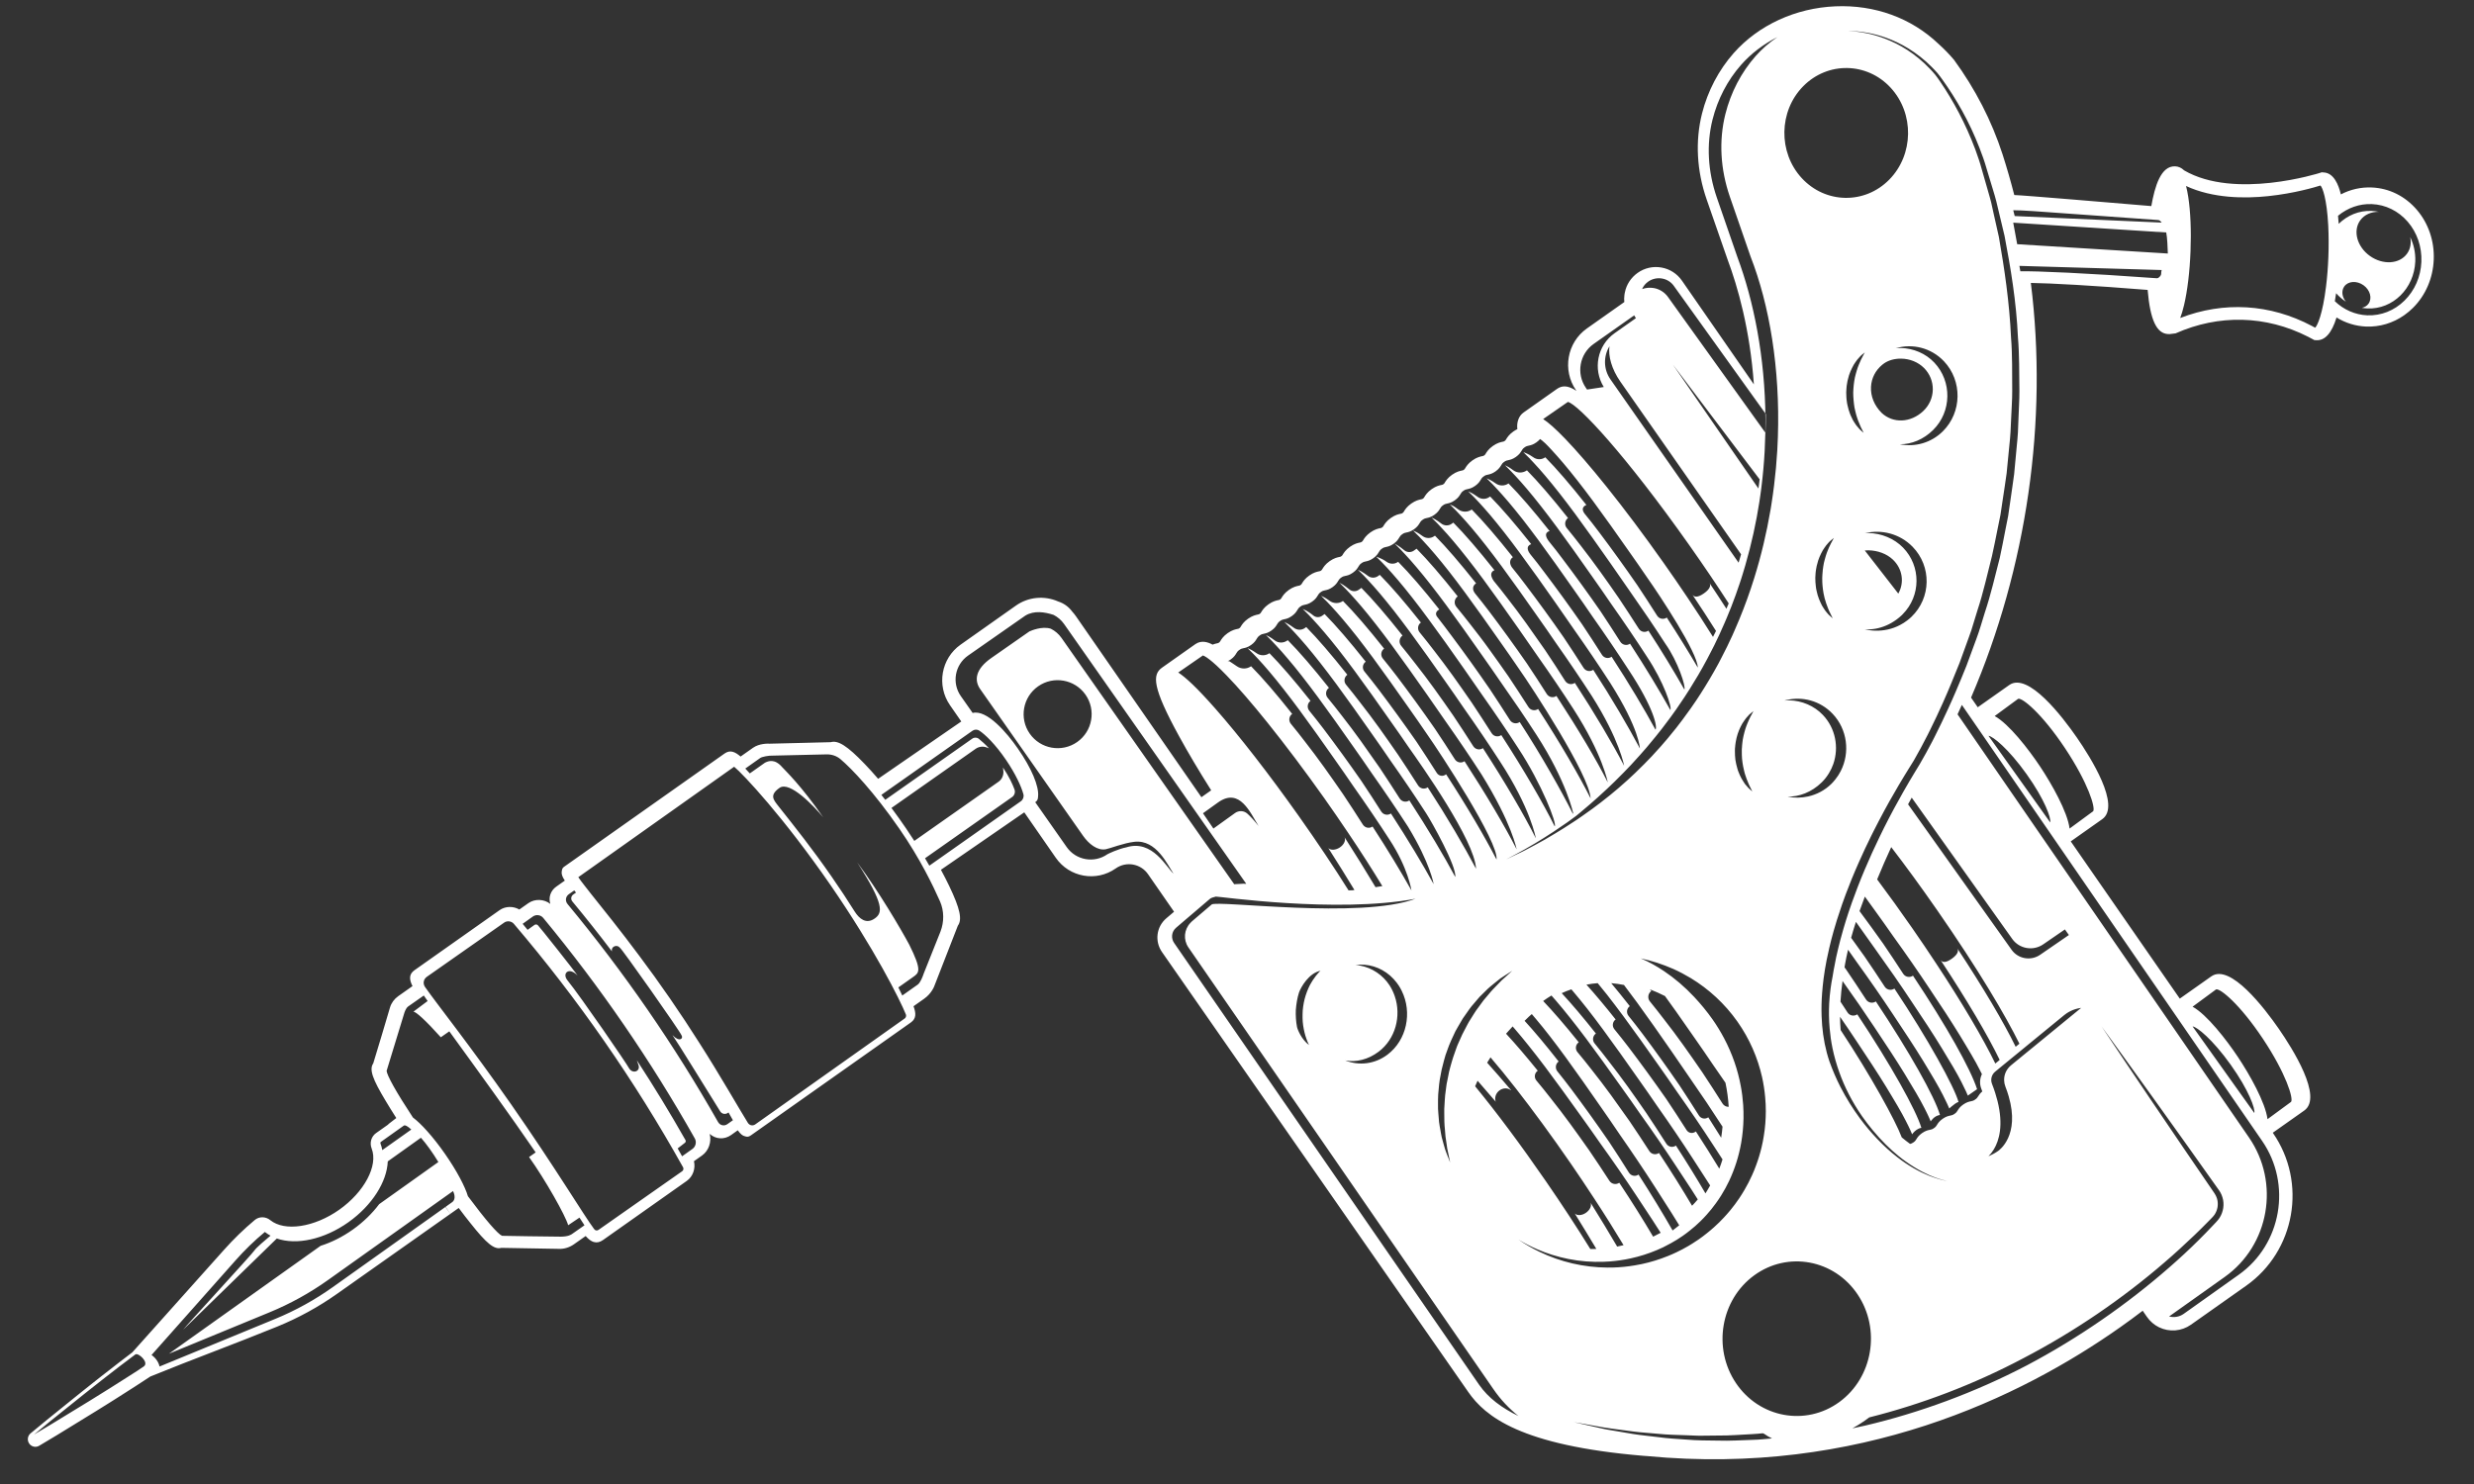 <?xml version="1.0" encoding="UTF-8"?>
<svg width="400px" height="240px" viewBox="0 0 400 240" version="1.1" xmlns="http://www.w3.org/2000/svg" xmlns:xlink="http://www.w3.org/1999/xlink">
    <rect x="0" y="0" width="400" height="240" fill="#333333" stroke="none"/>
    <!-- Generator: Sketch 49.3 (51167) - http://www.bohemiancoding.com/sketch -->
    <title>tattoo-gun</title>
    <desc>Created with Sketch.</desc>
    <defs></defs>
    <g id="tattoo-gun" stroke="none" stroke-width="1" fill="none" fill-rule="evenodd">
        <path d="M66.524,164.013 C66.513,164.021 66.507,164.034 66.5,164.047 C66.512,164.03 66.533,164.015 66.554,164 C66.54,164.002 66.535,164.006 66.524,164.013 Z M66.524,164.013 C66.513,164.021 66.507,164.034 66.5,164.047 C66.512,164.03 66.533,164.015 66.554,164 C66.54,164.002 66.535,164.006 66.524,164.013 Z M66.5,164.047 C66.512,164.03 66.533,164.015 66.554,164 C66.54,164.002 66.535,164.006 66.524,164.013 C66.513,164.021 66.507,164.034 66.5,164.047 Z M391.492,42.34 C391.392,44.748 390.424,46.975 388.762,48.614 C387.112,50.237 384.972,51.083 382.74,50.994 C380.793,50.913 378.947,50.103 377.5,48.716 C377.577,48.281 377.649,47.851 377.706,47.422 C378.172,47.948 378.708,48.415 379.293,48.793 C378.654,48.032 378.523,47.03 379.029,46.321 C379.663,45.443 381.049,45.36 382.132,46.129 C383.21,46.901 383.577,48.24 382.943,49.117 C382.686,49.478 382.299,49.699 381.857,49.784 C382.167,49.839 382.476,49.87 382.787,49.883 C386.869,50.049 390.32,46.659 390.505,42.297 C390.56,40.879 390.261,39.525 389.683,38.342 C389.884,39.296 389.732,40.258 389.168,41.031 C387.947,42.72 385.266,42.888 383.171,41.395 C381.085,39.904 380.383,37.332 381.605,35.635 C382.272,34.711 383.389,34.236 384.591,34.256 C384.216,34.176 383.83,34.127 383.429,34.113 C381.399,34.026 379.518,34.834 378.126,36.199 C378.1,35.765 378.056,35.328 378.015,34.896 C379.578,33.604 381.5,32.925 383.481,33.007 C385.707,33.099 387.766,34.11 389.285,35.86 C390.809,37.63 391.588,39.926 391.492,42.34 Z M374.315,53 L373.783,52.711 C367.032,49.138 359.534,48.699 352.5,51.428 C352.717,50.864 352.924,50.179 353.117,49.359 C353.668,47.031 354.041,43.929 354.166,40.628 C354.297,37.323 354.166,34.203 353.798,31.838 C353.694,31.163 353.575,30.58 353.441,30.079 C357.755,32.087 362.903,32.124 366.726,31.72 C370.967,31.275 374.325,30.266 375.172,30 C375.52,30.326 376.203,32.17 376.43,36.415 C376.513,38.076 376.524,39.814 376.453,41.579 C376.392,43.209 376.266,44.811 376.076,46.341 C375.533,50.805 374.676,52.686 374.315,53 Z M326.653,43.875 C326.609,43.584 326.555,43.292 326.5,43 L349.5,43.672 C349.355,44.166 349.518,44.331 349.286,44.632 C348.986,45.018 348.769,45.004 348.701,44.998 C337.375,44.172 329.068,43.81 326.653,43.875 Z M326.262,54.523 C326.503,57.373 326.459,60.289 326.5,63.249 C326.506,64.719 326.393,66.2 326.35,67.69 C326.32,68.44 326.291,69.181 326.261,69.931 C326.232,70.681 326.134,71.424 326.071,72.173 C325.932,73.674 325.789,75.178 325.649,76.687 C325.454,78.187 325.217,79.693 325.007,81.204 L324.679,83.464 L324.232,85.711 C323.932,87.206 323.666,88.717 323.33,90.205 C322.558,93.165 321.888,96.157 320.916,99.043 L320.249,101.224 C320.023,101.953 319.793,102.677 319.52,103.384 C319.001,104.803 318.477,106.226 317.956,107.63 C317.398,109.037 316.819,110.427 316.229,111.8 C316.026,112.268 315.823,112.735 315.622,113.194 C315.397,113.709 315.162,114.222 314.929,114.727 C314.251,116.21 313.548,117.671 312.823,119.1 C312.682,119.374 312.546,119.643 312.411,119.913 C311.76,121.154 311.09,122.379 310.392,123.574 C310.19,123.93 309.152,125.556 307.72,128.076 C306.807,129.677 305.737,131.641 304.616,133.872 C304.365,134.373 304.111,134.892 303.861,135.417 C303.074,137.04 302.275,138.782 301.502,140.617 C301.1,141.558 300.711,142.529 300.328,143.519 C300.023,144.305 299.723,145.109 299.436,145.921 C299.241,146.479 299.044,147.045 298.855,147.613 C298.575,148.468 298.303,149.325 298.052,150.199 C297.874,150.815 297.703,151.443 297.532,152.07 C297.293,152.984 297.075,153.905 296.871,154.825 C296.725,155.523 296.594,156.217 296.466,156.917 C296.408,157.275 296.34,157.632 296.287,157.986 C296.162,158.589 296.058,159.233 295.967,159.907 C295.868,160.658 295.79,161.442 295.747,162.265 C295.679,163.549 295.694,164.918 295.823,166.349 C295.914,167.387 296.06,168.457 296.289,169.557 C296.55,170.815 296.92,172.117 297.389,173.436 C298.224,175.758 299.409,178.151 301.081,180.551 C301.634,181.335 302.196,182.073 302.771,182.763 C304.161,184.442 305.582,185.837 306.942,186.941 C307.162,187.12 307.377,187.293 307.594,187.458 C307.795,187.61 307.985,187.746 308.183,187.884 C310.047,189.213 311.723,190.01 312.927,190.448 C313.595,190.683 314.117,190.832 314.478,190.919 C314.611,190.952 314.718,190.98 314.802,191 C314.712,190.984 314.604,190.965 314.474,190.937 C314.112,190.859 313.582,190.732 312.906,190.509 C311.676,190.114 309.963,189.376 308.042,188.078 C307.844,187.94 307.64,187.807 307.443,187.659 C307.224,187.504 307.003,187.334 306.779,187.159 C305.695,186.328 304.577,185.322 303.458,184.135 C302.522,183.153 301.595,182.06 300.692,180.832 C299.586,179.334 298.523,177.648 297.561,175.78 C296.905,174.498 296.315,173.129 295.791,171.674 C295.628,171.202 295.49,170.721 295.357,170.235 C295.104,169.272 294.905,168.294 294.769,167.295 C294.639,166.325 294.552,165.34 294.519,164.341 C294.477,163.126 294.505,161.886 294.599,160.639 C294.657,159.861 294.74,159.073 294.837,158.283 C294.966,157.289 295.132,156.293 295.327,155.293 C295.459,154.621 295.604,153.957 295.763,153.29 C295.974,152.381 296.208,151.471 296.464,150.57 C296.635,149.966 296.81,149.367 296.998,148.776 C297.271,147.91 297.557,147.052 297.85,146.204 C298.039,145.659 298.235,145.125 298.436,144.587 C298.736,143.782 299.051,142.989 299.366,142.206 C299.757,141.249 300.159,140.309 300.566,139.397 C301.199,137.961 301.85,136.584 302.498,135.272 C302.528,135.212 302.557,135.152 302.586,135.092 C302.716,134.826 302.85,134.566 302.979,134.309 C303.242,133.791 303.498,133.286 303.756,132.796 C304.932,130.542 306.045,128.571 306.975,127.006 C308.325,124.718 309.27,123.277 309.413,123.018 C310.195,121.66 310.946,120.268 311.666,118.843 C311.801,118.574 311.937,118.304 312.074,118.025 C312.78,116.602 313.463,115.147 314.12,113.678 C314.36,113.138 314.593,112.601 314.829,112.055 C315.032,111.587 315.225,111.119 315.425,110.645 C315.903,109.509 316.371,108.356 316.831,107.192 C317.342,105.795 317.85,104.384 318.356,102.981 C318.633,102.28 318.849,101.558 319.064,100.836 L319.727,98.673 C320.677,95.811 321.315,92.842 322.068,89.911 C322.41,88.442 322.681,86.951 322.989,85.467 L323.44,83.248 L323.774,81.008 C323.999,79.519 324.233,78.031 324.435,76.542 C324.582,75.043 324.723,73.557 324.871,72.081 C324.933,71.332 325.041,70.591 325.064,69.853 C325.097,69.109 325.134,68.369 325.167,67.633 C325.222,66.16 325.346,64.685 325.339,63.224 C325.315,60.301 325.373,57.415 325.146,54.586 C324.892,48.907 324.081,43.461 323.184,38.33 C322.895,37.066 322.618,35.819 322.343,34.585 C322.205,33.968 322.077,33.353 321.938,32.746 C321.794,32.142 321.605,31.553 321.444,30.961 C321.106,29.772 320.771,28.612 320.443,27.471 C320.136,26.316 319.76,25.256 319.374,24.18 C317.782,19.933 315.777,16.262 313.704,13.217 C313.445,12.844 313.176,12.447 312.917,12.121 C312.627,11.794 312.363,11.449 312.053,11.151 C311.463,10.519 310.855,9.964 310.243,9.459 C309.024,8.445 307.784,7.66 306.603,7.063 C304.243,5.884 302.192,5.408 300.79,5.196 C300.097,5.096 299.551,5.037 299.181,5.027 C299.048,5.017 298.937,5.016 298.856,5.002 C298.94,4.998 299.051,4.999 299.184,5.009 C299.555,5.01 300.096,5.05 300.803,5.124 C302.211,5.299 304.3,5.694 306.716,6.841 C307.92,7.414 309.202,8.178 310.465,9.176 C311.106,9.677 311.737,10.232 312.346,10.858 C312.665,11.157 312.949,11.497 313.257,11.827 C313.572,12.2 313.811,12.555 314.093,12.936 C316.257,15.965 318.388,19.626 320.046,23.922 C320.459,24.979 320.868,26.11 321.188,27.249 C321.536,28.384 321.884,29.541 322.239,30.719 C322.408,31.314 322.608,31.895 322.754,32.513 C322.902,33.122 323.049,33.74 323.195,34.359 C323.492,35.601 323.798,36.867 324.098,38.147 C325.084,43.303 326.005,48.783 326.262,54.523 Z M327.661,125.195 C330.609,129.331 331.669,132.358 331.478,133 L321.5,119 C322.184,119.049 324.713,121.06 327.661,125.195 Z M322.5,115.805 L326.299,113.013 C326.941,112.797 330.114,115.353 333.871,120.996 C337.628,126.64 338.825,130.648 338.428,131.196 L334.613,134 C334.278,131.298 331.725,126.788 329.842,123.958 C327.961,121.134 324.804,117.068 322.5,115.805 Z M360.662,172.196 C363.609,176.331 364.666,179.353 364.479,180 L354.5,166 C355.18,166.044 357.714,168.06 360.662,172.196 Z M354.5,162.809 L358.296,160.012 C358.941,159.802 362.114,162.357 365.871,167.999 C369.628,173.641 370.825,177.649 370.427,178.197 L366.613,181 C366.275,178.293 363.722,173.784 361.842,170.96 C359.961,168.137 356.801,164.066 354.5,162.809 Z M365.747,184.519 C370.575,191.532 368.887,201.237 361.98,206.146 L353.067,212.481 C352.369,212.978 351.502,213.117 350.697,212.902 C350.728,212.88 350.759,212.867 350.79,212.844 L359.703,206.509 C366.909,201.387 368.669,191.297 363.625,183.97 L316.5,115.521 C316.731,115.015 316.97,114.511 317.197,114 L365.747,184.519 Z M330.349,152.725 L333.857,150.312 L334.5,151.216 L329.855,154.412 C328.357,155.443 326.288,155.083 325.24,153.609 L308.5,130.075 C308.704,129.693 308.902,129.338 309.089,129 L325.346,151.855 C326.483,153.455 328.723,153.844 330.349,152.725 Z M323.941,172.196 L324.284,171.917 L325.552,170.879 L326.543,170.068 L327.147,169.574 L328.364,168.573 L333.764,164.154 C334.15,163.837 335.126,163.16 336.5,163 C336.438,163.044 336.37,163.091 336.31,163.141 L328.725,169.357 L327.494,170.36 L326.889,170.855 L326.841,170.897 L325.133,172.297 C324.393,172.91 324,173.809 324.032,174.723 C324.041,175.06 324.105,175.397 324.234,175.728 C324.445,176.275 324.619,176.792 324.765,177.291 C326.624,183.657 323.221,186.02 323.062,186.139 C322.566,186.487 322.036,186.765 321.5,187 C321.825,186.663 322.12,186.293 322.366,185.878 C323.24,184.431 323.937,181.96 322.959,178.05 C322.747,177.2 322.456,176.28 322.068,175.289 C321.794,174.584 322.002,173.79 322.586,173.31 L323.24,172.774 L323.941,172.196 Z M303.5,142.222 C304.242,140.41 305.012,138.648 305.776,137 C308.038,139.946 310.549,143.372 313.252,147.266 C319.863,156.788 324.277,164.274 326.5,168.794 L325.897,169.289 C323.987,165.377 320.653,159.725 316.45,153.357 C316.722,153.76 316.548,154.359 315.553,155.06 C314.564,155.757 314.035,155.654 313.752,155.259 C318.038,161.756 321.424,167.504 323.311,171.417 L322.607,172 C320.668,167.99 317.217,162.147 313.024,155.796 C311.763,153.879 310.473,151.975 309.19,150.129 C307.285,147.384 305.362,144.715 303.5,142.222 Z M309.867,182.726 C310.09,182.572 310.355,182.442 310.65,182.402 C309.799,179.534 305.702,172.186 300.287,164.044 C299.767,164.405 299.056,164.271 298.713,163.74 C298.337,163.162 297.949,162.577 297.569,161.993 C297.632,160.929 297.748,159.813 297.903,158.654 C299.705,161.177 301.451,163.699 303.057,166.123 C303.961,167.495 304.841,168.822 305.673,170.081 C306.499,171.343 307.261,172.547 307.95,173.67 C308.624,174.794 309.255,175.824 309.793,176.744 C310.335,177.671 310.785,178.488 311.129,179.167 C311.76,180.377 312.08,181.166 312.145,181.325 C312.152,181.336 312.151,181.345 312.158,181.355 C312.158,181.355 312.702,180.445 313.655,180.316 C312.818,177.39 308.707,170.101 303.292,161.959 C302.771,162.32 302.057,162.181 301.709,161.653 C300.659,160.028 299.568,158.392 298.462,156.767 C298.388,156.662 298.305,156.555 298.227,156.445 C298.254,156.292 298.27,156.147 298.298,155.995 C298.436,155.216 298.603,154.41 298.795,153.594 L300.184,155.565 C302.247,158.424 304.238,161.294 306.056,164.041 C306.96,165.413 307.84,166.74 308.672,167.999 C309.498,169.261 310.26,170.466 310.949,171.588 C311.623,172.712 312.259,173.738 312.792,174.663 C313.334,175.589 313.784,176.406 314.128,177.085 C314.72,178.227 315.037,178.98 315.128,179.199 C315.138,179.224 315.147,179.249 315.157,179.273 C315.157,179.273 315.648,178.815 316.094,178.505 C316.311,178.354 316.528,178.236 316.659,178.231 C316.017,175.829 311.711,168.015 306.291,159.876 C305.776,160.234 305.065,160.1 304.726,159.574 C303.67,157.954 302.576,156.312 301.462,154.685 C300.741,153.663 300.016,152.669 299.292,151.664 C299.527,150.819 299.787,149.955 300.066,149.095 C300.096,149.137 300.122,149.174 300.157,149.213 C301.168,150.613 302.187,152.048 303.188,153.479 C305.245,156.342 307.237,159.212 309.055,161.959 C309.965,163.327 310.845,164.654 311.676,165.913 C312.502,167.175 313.265,168.38 313.948,169.506 C314.622,170.631 315.258,171.656 315.796,172.577 C316.338,173.503 316.788,174.32 317.132,175 C317.779,176.253 318.104,177.039 318.152,177.163 C318.155,177.168 318.154,177.177 318.161,177.188 L319.658,176.149 C318.6,172.843 314.71,165.933 309.295,157.791 C308.775,158.152 308.055,158.016 307.712,157.486 C306.662,155.861 305.571,154.225 304.465,152.6 C303.202,150.818 301.923,149.061 300.652,147.346 C300.925,146.568 301.215,145.779 301.512,145 C302.035,145.72 302.556,146.448 303.087,147.178 C304.103,148.575 305.117,150.013 306.118,151.445 C308.181,154.304 310.172,157.174 311.99,159.921 C312.9,161.29 313.774,162.621 314.612,163.875 C315.432,165.141 316.195,166.345 316.883,167.468 C317.557,168.592 318.193,169.619 318.726,170.543 C319.274,171.465 319.718,172.286 320.062,172.965 C320.209,173.24 320.327,173.487 320.44,173.715 C320.087,174.447 320.035,175.315 320.353,176.113 C320.402,176.251 320.454,176.381 320.5,176.513 C320.145,176.807 319.977,177.073 319.84,177.293 C319.71,177.501 319.632,177.626 319.345,177.825 C319.064,178.02 318.919,178.05 318.678,178.1 C318.365,178.161 317.978,178.241 317.426,178.624 C316.88,179.003 316.672,179.336 316.507,179.607 C316.377,179.815 316.299,179.94 316.017,180.135 C315.731,180.334 315.586,180.364 315.35,180.41 C315.031,180.475 314.645,180.555 314.098,180.934 C313.551,181.314 313.338,181.65 313.174,181.921 C313.049,182.126 312.971,182.25 312.684,182.45 C312.402,182.645 312.258,182.675 312.022,182.721 C311.709,182.782 311.322,182.862 310.77,183.245 C310.224,183.624 310.015,183.957 309.851,184.228 C309.72,184.436 309.643,184.561 309.361,184.757 C309.138,184.911 308.999,184.961 308.829,185 C308.377,184.671 307.926,184.324 307.478,183.946 C306.464,181.229 302.502,174.016 297.601,166.592 C297.535,165.892 297.509,165.173 297.5,164.441 C298.381,165.713 299.239,166.976 300.052,168.208 C300.957,169.581 301.837,170.908 302.668,172.166 C303.495,173.428 304.257,174.633 304.946,175.755 C305.62,176.88 306.256,177.906 306.789,178.83 C307.331,179.756 307.781,180.574 308.125,181.253 C308.766,182.487 309.087,183.268 309.14,183.411 C309.144,183.416 309.146,183.431 309.154,183.441 C309.154,183.441 309.421,183.036 309.867,182.726 Z M327.707,220.812 C319.262,225.227 310.246,228.517 301.556,230.555 C300.869,230.715 300.184,230.858 299.5,231 C300.451,230.465 301.375,229.879 302.223,229.228 C310.524,227.149 319.08,223.931 327.115,219.669 C335.479,215.318 343.298,209.925 349.992,204.134 C351.679,202.696 353.268,201.209 354.813,199.746 C355.583,199.008 356.326,198.273 357.057,197.523 C357.419,197.143 357.819,196.783 358.055,196.436 C358.3,196.067 358.467,195.643 358.539,195.206 C358.602,194.768 358.589,194.321 358.465,193.896 C358.409,193.691 358.317,193.481 358.227,193.307 C358.192,193.222 358.092,193.079 358.054,193.012 L357.845,192.702 C357.284,191.885 356.739,191.079 356.196,190.287 C355.111,188.696 354.061,187.166 353.061,185.696 C349.038,179.817 345.75,174.869 343.418,171.43 C341.107,167.976 339.786,166 339.786,166 C339.786,166 341.181,167.924 343.618,171.29 C346.034,174.669 349.532,179.469 353.651,185.282 C354.682,186.73 355.753,188.245 356.869,189.814 C357.423,190.598 357.989,191.389 358.561,192.199 L358.779,192.502 C358.87,192.643 358.914,192.707 358.995,192.846 C359.143,193.113 359.25,193.368 359.33,193.642 C359.507,194.187 359.538,194.772 359.46,195.346 C359.378,195.916 359.173,196.477 358.851,196.971 C358.699,197.203 358.477,197.47 358.309,197.643 L357.771,198.21 C357.056,198.973 356.307,199.743 355.547,200.497 C354.02,202.019 352.406,203.516 350.724,204.981 C343.999,210.865 336.14,216.357 327.707,220.812 Z M280.664,223.669 C276.868,218.016 278.198,210.206 283.62,206.256 C289.046,202.302 296.54,203.681 300.336,209.334 C304.129,214.982 302.808,222.793 297.381,226.747 C291.959,230.698 284.457,229.316 280.664,223.669 Z M286.359,232.644 C285.362,232.722 284.385,232.846 283.426,232.858 C281.498,232.916 279.636,233.047 277.852,232.983 C276.065,232.965 274.349,232.962 272.729,232.822 C271.101,232.706 269.56,232.627 268.121,232.423 C266.679,232.24 265.324,232.12 264.083,231.92 C262.844,231.709 261.701,231.512 260.673,231.338 C259.643,231.184 258.733,230.971 257.943,230.787 C257.148,230.607 256.478,230.453 255.933,230.333 C255.245,230.175 254.753,230.066 254.5,230 C254.771,230.043 255.257,230.13 255.945,230.252 C256.494,230.351 257.174,230.471 257.97,230.615 C258.766,230.758 259.677,230.935 260.712,231.058 C261.741,231.196 262.882,231.351 264.123,231.515 C265.365,231.68 266.719,231.746 268.158,231.887 C269.596,232.039 271.137,232.065 272.751,232.12 C273.563,232.136 274.388,232.212 275.238,232.189 C276.09,232.181 276.957,232.171 277.846,232.161 C279.623,232.186 281.467,232.017 283.377,231.928 C283.918,231.9 284.462,231.852 285.008,231.794 C285.077,231.818 285.146,231.853 285.216,231.877 C285.624,232.168 286.062,232.417 286.5,232.63 C286.457,232.637 286.406,232.643 286.359,232.644 Z M209.699,166.066 C209.533,165.192 209.472,164.258 209.511,163.315 C209.588,162.375 209.736,161.426 210.022,160.52 C210.331,159.628 211.645,157.353 213.5,157 C213.195,157.265 212.999,157.548 212.75,157.825 C212.635,157.96 212.53,158.137 212.419,158.292 C212.309,158.448 212.19,158.602 212.098,158.776 C211.666,159.44 211.36,160.207 211.102,160.984 C210.847,161.766 210.701,162.59 210.626,163.415 C210.584,164.236 210.576,165.054 210.696,165.842 C210.815,166.615 210.983,167.364 211.237,168.034 C211.359,168.377 211.488,168.699 211.64,169 C210.44,168.128 209.782,166.498 209.699,166.066 Z M195.744,146.417 L193.446,148.379 L193.376,148.437 L192.685,149.032 C192.604,149.097 192.546,149.171 192.478,149.243 C191.442,150.315 191.279,151.964 192.145,153.223 L241.456,224.662 C242.604,226.333 243.969,227.784 245.5,229 C242.844,227.727 240.621,226.083 239.141,223.942 L189.831,152.494 C189.291,151.719 189.424,150.662 190.142,150.048 L191.961,148.491 L192.877,147.711 L192.947,147.653 L195.332,145.613 L195.402,145.556 L195.639,145.355 C195.786,145.227 196.124,145.105 196.583,145.001 C196.885,144.929 216.088,147.758 228.877,145.345 C219.983,148.697 196.774,145.541 195.901,146.282 C195.842,146.332 195.788,146.378 195.744,146.417 Z M175.507,112.347 C177.247,114.834 176.64,118.268 174.153,120.007 C171.666,121.747 168.232,121.14 166.492,118.653 C164.753,116.166 165.36,112.733 167.847,110.993 C170.334,109.253 173.768,109.86 175.507,112.347 Z M182.104,137.037 C180.847,137.281 179.179,138.061 179.043,138.156 C176.908,139.647 173.961,139.127 172.468,136.997 L167.377,129.734 L167.44,129.69 C167.656,129.539 167.795,129.301 167.816,129.028 C167.823,128.937 167.835,128.843 167.842,128.752 C167.99,127.16 166.8,124.254 164.56,121.048 C162.816,118.514 159.55,114.708 157.261,115.304 L155.35,112.58 C153.857,110.45 154.382,107.514 156.517,106.025 L158.435,104.686 C163.563,101.106 165.782,99.557 165.782,99.557 C167.204,98.698 168.905,98.975 170.338,99.439 C170.999,99.777 171.589,100.273 172.047,100.925 L201.5,142.939 C201.372,142.934 201.235,142.919 201.106,142.924 L201.107,142.915 C200.763,142.928 200.205,142.95 199.549,143 L171.63,103.175 C171.169,102.517 170.569,102.019 169.899,101.68 C168.47,101.221 166.712,101.993 166.432,102.119 L160.281,106.412 C157.688,108.222 157.484,110.025 158.483,111.45 L175.103,135.157 C176.025,136.472 177.417,137.607 178.794,137.343 C179.501,137.21 181.669,136.339 183.413,136.14 C186.985,135.737 188.758,139.889 189.738,141.287 C188.661,140.411 186.362,135.687 182.104,137.037 Z M165.065,129.575 L150.259,140 C150.03,139.606 149.791,139.211 149.56,138.802 L163.653,128.892 C164.039,128.614 164.197,128.094 164.014,127.642 C163.701,126.806 163.188,125.652 162.162,124.123 C162.184,124.291 162.2,124.463 162.221,124.631 C162.308,125.319 162.02,126.013 161.463,126.413 L147.828,135.995 C147.399,135.33 146.961,134.663 146.509,133.999 C145.722,132.842 144.923,131.725 144.132,130.665 L157.72,121.118 C158.241,120.743 158.914,120.65 159.514,120.88 C159.642,120.932 159.767,120.978 159.896,121.02 C159.325,120.386 158.717,119.858 158.268,119.494 C157.961,119.237 157.52,119.227 157.196,119.459 L143.13,129.352 C142.921,129.079 142.715,128.812 142.5,128.552 L157.223,118.187 C157.557,117.947 158.006,117.935 158.35,118.167 C159.276,118.786 160.919,120.333 162.689,122.946 C164.201,125.179 165.125,127.187 165.463,128.436 C165.581,128.862 165.41,129.328 165.065,129.575 Z M151.978,145.765 C152.655,147.303 152.668,149.082 152.05,150.679 C151.153,152.937 150.255,155.195 149.342,157.464 C149.19,157.94 148.806,158.933 148.369,159.243 L145.882,161 C145.711,160.619 145.495,160.183 145.248,159.691 L147.656,157.989 C148.61,157.315 149.092,156.958 147.007,152.769 C145.619,150.181 142.063,144.137 138.591,139.47 C143.006,146.295 142.707,147.635 141.441,148.53 C140.041,149.535 138.913,148.568 138.194,147.429 C136.846,145.291 136.001,144.014 134.449,141.762 C131.339,137.269 128.544,133.77 125.884,130.411 C125.036,129.332 124.37,128.594 126.033,127.419 C127.706,126.236 131.668,130.456 133.093,132.178 C129.563,127.081 126.966,124.618 126.452,124.055 C125.244,122.658 124.221,123.076 123.67,123.355 L121.23,125.08 C121.026,124.863 120.67,124.472 120.5,124.294 L122.919,122.585 C123.189,122.393 124.252,122.167 125.082,122.2 C125.088,122.197 131.141,122.059 133.654,122.001 C134.465,121.984 135.264,122.251 135.873,122.762 C137.716,124.314 141.296,128.082 145.405,134.018 C148.774,138.884 150.852,143.22 151.978,145.765 Z M146.467,164.066 C146.551,164.302 146.471,164.573 146.275,164.712 L122.117,181.839 C121.71,182.127 121.187,182.019 120.918,181.595 C119.561,179.424 116.498,174.018 113.002,168.554 C111.582,166.315 110.016,163.932 108.326,161.484 C106.637,159.037 104.971,156.725 103.382,154.606 C100.438,150.639 97.451,146.927 95.497,144.484 C95.186,144.09 94.903,143.725 94.645,143.397 C94.104,142.704 93.704,142.183 93.5,141.864 L118.699,124 C120.177,125.217 126.676,132.135 134.255,143.103 C141.367,153.429 145.477,161.617 146.467,164.066 Z M194.5,131.525 L196.915,129.79 C200.463,127.239 202.154,131.502 203.5,133.594 C202.724,132.626 202.133,131.999 201.686,131.597 C201.126,131.084 200.295,131.046 199.681,131.488 L196.185,134 L194.5,131.525 Z M194.494,106 C194.753,106.087 195.757,106.565 198.35,109.266 C200.166,111.138 202.437,113.764 204.922,116.86 C207.796,120.438 210.974,124.657 214.103,129.074 C215.403,130.91 216.71,132.812 217.989,134.718 C220.034,137.751 221.897,140.66 223.5,143.304 C223.134,143.369 222.767,143.419 222.398,143.479 C220.923,141.005 219.236,138.288 217.395,135.41 C217.622,135.91 217.29,136.624 216.595,137.073 C215.921,137.507 215.143,137.536 214.765,137.158 C216.288,139.543 217.71,141.819 218.988,143.936 C218.902,143.949 218.816,143.962 218.726,143.969 L218.729,143.974 C218.5,143.985 218.266,143.99 218.036,144 C215.691,140.253 212.932,136.134 209.96,131.937 C205.174,125.18 200.389,119.016 196.485,114.587 C193.527,111.224 191.692,109.538 190.5,108.76 L194.494,106 Z M198.987,106.648 C199.528,106.263 199.736,105.917 199.899,105.642 C200.022,105.435 200.1,105.308 200.378,105.11 C200.662,104.909 200.801,104.882 201.04,104.832 C201.35,104.77 201.736,104.695 202.283,104.306 C202.825,103.922 203.027,103.579 203.19,103.304 C203.319,103.093 203.396,102.967 203.675,102.769 C203.953,102.571 204.097,102.54 204.331,102.494 C204.641,102.432 205.033,102.353 205.574,101.968 C206.116,101.584 206.318,101.241 206.481,100.966 C206.61,100.755 206.688,100.629 206.966,100.431 C207.245,100.233 207.388,100.203 207.627,100.152 C207.938,100.091 208.324,100.015 208.865,99.63 C209.412,99.242 209.615,98.899 209.778,98.625 C209.901,98.417 209.979,98.291 210.257,98.093 C210.541,97.892 210.685,97.861 210.918,97.814 C211.229,97.753 211.615,97.677 212.162,97.289 C212.703,96.904 212.906,96.562 213.069,96.287 C213.197,96.076 213.275,95.95 213.554,95.752 C213.832,95.554 213.976,95.523 214.215,95.473 C214.525,95.411 214.911,95.336 215.453,94.951 C215.994,94.567 216.197,94.224 216.36,93.949 C216.489,93.738 216.566,93.612 216.844,93.414 C217.123,93.216 217.267,93.186 217.501,93.139 C217.811,93.077 218.197,93.002 218.739,92.617 C219.286,92.229 219.488,91.886 219.651,91.611 C219.78,91.4 219.852,91.278 220.136,91.076 C220.415,90.878 220.558,90.848 220.792,90.801 C221.102,90.739 221.494,90.66 222.035,90.275 C222.577,89.891 222.779,89.548 222.942,89.273 C223.071,89.062 223.148,88.936 223.427,88.738 C223.706,88.54 223.849,88.51 224.083,88.463 C224.393,88.402 224.785,88.322 225.326,87.938 C225.868,87.553 226.07,87.21 226.238,86.932 C226.362,86.725 226.44,86.599 226.718,86.4 C227.002,86.199 227.14,86.172 227.38,86.122 C227.69,86.06 228.076,85.984 228.618,85.6 C229.164,85.212 229.367,84.869 229.533,84.599 C229.659,84.383 229.73,84.261 230.015,84.059 C230.293,83.861 230.437,83.831 230.676,83.78 C230.986,83.719 231.373,83.643 231.914,83.258 C232.46,82.87 232.663,82.527 232.83,82.258 C232.955,82.042 233.027,81.919 233.311,81.717 C233.59,81.519 233.733,81.489 233.967,81.442 C234.282,81.377 234.669,81.301 235.21,80.917 C235.757,80.529 235.96,80.186 236.126,79.916 C236.251,79.7 236.323,79.577 236.607,79.376 C236.886,79.178 237.03,79.147 237.273,79.102 C237.579,79.035 237.965,78.96 238.507,78.575 C239.054,78.187 239.256,77.844 239.419,77.569 C239.542,77.362 239.62,77.236 239.898,77.038 C240.182,76.836 240.326,76.806 240.564,76.764 C240.87,76.698 241.262,76.618 241.803,76.234 C242.345,75.849 242.547,75.506 242.719,75.233 C242.839,75.021 242.916,74.894 243.2,74.693 C243.479,74.495 243.622,74.464 243.865,74.419 C244.172,74.352 244.558,74.277 245.099,73.892 C245.646,73.504 245.849,73.161 246.016,72.892 C246.141,72.675 246.218,72.549 246.497,72.351 C246.781,72.149 246.928,72.124 247.167,72.074 C247.473,72.007 247.859,71.932 248.407,71.543 C248.68,71.349 248.864,71.162 249.003,71 C249.193,71.128 249.472,71.351 249.848,71.704 C250.126,71.983 250.485,72.333 250.901,72.8 C251.419,73.37 252.05,74.059 252.742,74.88 C253.438,75.698 254.199,76.644 255.017,77.684 C255.832,78.719 256.701,79.867 257.604,81.086 C258.491,82.317 259.427,83.608 260.4,84.952 C261.354,86.302 262.341,87.7 263.342,89.12 C264.345,90.53 265.349,91.988 266.344,93.444 C268.384,96.336 274.497,105.574 274.5,107.965 C273.052,105.487 271.366,102.757 269.491,99.875 C268.975,100.241 268.262,100.104 267.923,99.566 C266.883,97.919 265.799,96.256 264.708,94.614 C262.683,91.687 260.614,88.808 258.611,86.152 C257.851,85.117 256.923,83.963 256.188,83.055 C255.415,81.99 256.494,81.669 256.494,81.669 C253.93,78.425 251.642,75.773 249.848,73.954 C249.259,74.372 248.471,74.375 247.892,73.944 C247.499,73.658 247.139,73.477 246.918,73.372 C246.72,73.29 246.571,73.22 246.467,73.183 C246.359,73.14 246.302,73.125 246.302,73.125 C246.302,73.125 246.458,73.285 246.748,73.58 C247.048,73.868 247.477,74.286 247.994,74.866 C249.047,75.985 250.483,77.661 252.115,79.745 C252.93,80.781 253.799,81.929 254.702,83.148 C255.589,84.378 256.525,85.67 257.498,87.014 C258.452,88.364 259.439,89.762 260.44,91.181 C261.438,92.595 262.447,94.049 263.442,95.505 C265.477,98.401 267.453,101.315 269.253,104.099 C271.29,106.977 272.613,111.079 272.33,111.51 C270.682,108.618 268.693,105.332 266.515,101.989 C266.005,102.351 265.301,102.215 264.965,101.683 C263.916,100.035 262.832,98.371 261.732,96.728 C260.72,95.26 259.706,93.81 258.682,92.391 C257.667,90.964 256.619,89.602 255.609,88.284 C254.836,87.275 254.059,86.307 253.308,85.386 C252.902,84.888 253.003,84.148 253.523,83.779 C250.96,80.535 248.671,77.883 246.878,76.064 C246.215,76.535 245.325,76.539 244.672,76.056 C244.359,75.818 244.081,75.641 243.906,75.535 C243.536,75.329 243.326,75.239 243.326,75.239 C243.326,75.239 243.488,75.395 243.778,75.69 C244.072,75.981 244.501,76.4 245.023,76.976 C245.547,77.542 246.172,78.234 246.863,79.055 C247.56,79.873 248.321,80.819 249.14,81.859 C249.955,82.895 250.824,84.042 251.726,85.262 C252.613,86.492 253.55,87.783 254.523,89.127 C255.476,90.477 256.463,91.876 257.465,93.295 C258.468,94.706 259.471,96.163 260.467,97.619 C262.506,100.511 264.482,103.425 266.283,106.209 C269.014,110.311 270.365,114.409 270.067,114.827 C268.314,111.692 266.078,107.992 263.545,104.099 C263.029,104.465 262.321,104.324 261.976,103.789 C260.936,102.143 259.857,100.485 258.761,98.838 C256.732,95.914 254.652,93.043 252.644,90.39 C251.939,89.436 251.231,88.532 250.524,87.666 C249.249,86.099 250.548,85.892 250.548,85.892 C247.984,82.649 245.695,79.996 243.897,78.182 C243.26,78.633 242.411,78.617 241.786,78.154 C241.411,77.88 241.153,77.745 240.948,77.629 C240.571,77.435 240.356,77.349 240.356,77.349 C240.356,77.349 240.512,77.508 240.807,77.8 C241.102,78.091 241.531,78.51 242.047,79.089 C242.566,79.66 243.197,80.348 243.888,81.169 C244.584,81.987 245.345,82.933 246.169,83.969 C246.983,85.014 247.848,86.156 248.751,87.376 C249.637,88.606 250.574,89.897 251.547,91.241 C252.5,92.591 253.487,93.989 254.488,95.409 C255.492,96.819 256.495,98.277 257.491,99.733 C259.53,102.625 261.506,105.539 263.312,108.319 C267.433,114.551 267.986,117.593 267.661,118.007 C265.839,114.658 263.39,110.546 260.569,106.212 C260.054,106.579 259.346,106.437 259.006,105.899 C257.961,104.257 256.886,102.595 255.786,100.952 C253.756,98.028 251.671,95.16 249.663,92.508 C248.933,91.516 248.189,90.573 247.456,89.679 C246.375,88.292 247.572,88.006 247.572,88.006 C245.008,84.762 242.719,82.11 240.926,80.292 L240.8,80.381 C240.216,80.796 239.452,80.766 238.882,80.336 C238.502,80.057 238.172,79.862 237.966,79.746 C237.595,79.549 237.38,79.463 237.38,79.463 C237.38,79.463 237.537,79.622 237.831,79.914 C238.126,80.205 238.556,80.624 239.077,81.199 C239.595,81.769 240.226,82.458 240.918,83.279 C241.614,84.097 242.375,85.043 243.194,86.083 C244.008,87.118 244.878,88.266 245.775,89.489 C246.667,90.716 247.603,92.007 248.576,93.351 C249.53,94.701 250.517,96.099 251.518,97.519 C252.516,98.933 253.525,100.387 254.52,101.843 C256.56,104.735 258.536,107.649 260.336,110.433 C265.085,117.905 265.138,121.04 265.138,121.04 C263.264,117.513 260.6,112.941 257.599,108.323 C257.083,108.689 256.375,108.547 256.036,108.009 C254.99,106.367 253.911,104.709 252.81,103.065 C250.781,100.142 248.695,97.274 246.688,94.621 C245.937,93.612 245.179,92.648 244.431,91.732 C243.721,90.622 244.607,90.112 244.607,90.112 C242.043,86.869 239.754,84.216 237.956,82.401 C237.288,82.876 236.398,82.856 235.746,82.365 C235.437,82.132 235.173,81.953 235.001,81.852 C234.625,81.659 234.41,81.573 234.41,81.573 C234.41,81.573 234.566,81.732 234.856,82.027 C235.155,82.315 235.585,82.734 236.102,83.313 C237.155,84.433 238.591,86.109 240.223,88.193 C241.033,89.232 241.907,90.376 242.805,91.599 C243.697,92.826 244.628,94.121 245.601,95.465 C246.554,96.815 247.541,98.213 248.542,99.633 C249.546,101.043 250.55,102.501 251.545,103.956 C253.584,106.849 255.56,109.763 257.361,112.547 C261.867,119.634 262.59,123.843 262.59,123.843 C260.724,120.247 257.908,115.489 254.623,110.437 C254.113,110.799 253.405,110.657 253.064,110.128 C252.024,108.482 250.94,106.819 249.839,105.175 C248.823,103.711 247.809,102.261 246.789,100.838 C245.775,99.412 244.732,98.046 243.717,96.731 C242.982,95.767 242.24,94.838 241.514,93.955 C240.521,92.513 241.631,92.226 241.631,92.226 C239.067,88.982 236.779,86.33 234.975,84.519 L234.701,84.713 C234.197,85.072 233.518,85.053 233.027,84.67 C232.625,84.359 232.223,84.104 232.014,83.982 C231.644,83.776 231.434,83.686 231.434,83.686 C231.434,83.686 231.591,83.846 231.885,84.137 C232.18,84.429 232.609,84.847 233.126,85.427 C233.651,85.984 234.28,86.682 234.971,87.503 C235.667,88.32 236.429,89.266 237.248,90.307 C238.062,91.342 238.931,92.49 239.834,93.709 C240.721,94.94 241.657,96.231 242.63,97.575 C243.584,98.925 244.57,100.323 245.572,101.743 C246.57,103.157 247.579,104.611 248.574,106.066 C250.614,108.959 252.59,111.873 254.39,114.657 C259.147,122.027 259.944,126.526 259.944,126.526 C258.093,122.84 255.238,118.069 251.647,112.55 C251.137,112.912 250.429,112.771 250.088,112.242 C249.048,110.596 247.964,108.932 246.864,107.289 C244.834,104.366 242.754,101.494 240.746,98.841 C240.141,98.031 239.162,96.802 238.479,95.96 C237.685,94.886 238.656,94.34 238.656,94.34 C236.092,91.096 233.803,88.444 232.004,86.629 L231.889,86.711 C231.315,87.118 230.557,87.108 229.994,86.689 C229.614,86.41 229.257,86.187 229.055,86.076 C228.679,85.882 228.463,85.797 228.463,85.797 C228.463,85.797 228.62,85.956 228.909,86.251 C229.21,86.539 229.639,86.957 230.155,87.537 C231.204,88.66 232.645,90.332 234.277,92.417 C235.086,93.456 235.961,94.6 236.858,95.823 C237.745,97.053 238.681,98.345 239.655,99.689 C240.608,101.039 241.595,102.437 242.596,103.856 C243.599,105.267 244.603,106.724 245.598,108.18 C247.638,111.073 256.993,125.346 257.171,129.116 C255.324,125.435 252.271,120.185 248.682,114.657 C248.167,115.022 247.468,114.883 247.123,114.348 C246.077,112.706 244.994,111.042 243.893,109.399 C242.872,107.939 241.857,106.489 240.827,105.073 C239.813,103.647 238.754,102.292 237.734,100.981 C236.966,99.992 236.205,99.046 235.461,98.136 C235.031,97.614 235.138,96.838 235.685,96.45 C233.121,93.206 230.833,90.554 229.034,88.739 L228.603,89.045 C228.124,89.385 227.479,89.358 227.03,88.978 C226.598,88.624 226.262,88.386 226.038,88.243 C225.679,88.029 225.488,87.91 225.488,87.91 C225.488,87.91 225.644,88.07 225.939,88.361 C226.234,88.652 226.663,89.071 227.18,89.651 C227.703,90.217 228.334,90.906 229.02,91.731 C229.716,92.548 230.483,93.49 231.301,94.531 C232.114,95.575 232.985,96.714 233.883,97.937 C234.775,99.163 235.706,100.458 236.679,101.803 C237.632,103.152 238.619,104.551 239.62,105.97 C240.623,107.38 241.628,108.838 242.628,110.29 C244.662,113.186 246.644,116.096 248.444,118.881 C253.335,126.458 254.361,131.55 254.361,131.55 C254.344,131.57 254.319,131.579 254.298,131.594 C252.455,127.918 249.277,122.272 245.706,116.77 C245.186,117.14 244.469,116.997 244.129,116.459 C243.089,114.813 242.009,113.154 240.918,111.513 C238.904,108.578 236.84,105.695 234.844,103.026 C234.159,102.089 232.992,100.565 232.349,99.734 C231.802,98.986 232.709,98.563 232.709,98.563 C230.146,95.32 227.857,92.668 226.053,90.856 L226.016,90.883 C225.459,91.279 224.723,91.245 224.166,90.845 C223.737,90.529 223.373,90.375 223.133,90.267 C222.745,90.09 222.512,90.024 222.512,90.024 C222.512,90.024 222.674,90.18 222.964,90.475 C223.258,90.766 223.687,91.185 224.21,91.761 C224.728,92.331 225.358,93.019 226.049,93.841 C226.745,94.658 227.507,95.604 228.326,96.644 C229.144,97.685 230.009,98.827 230.907,100.05 C231.799,101.277 232.735,102.568 233.708,103.912 C234.662,105.262 235.649,106.661 236.65,108.08 C237.648,109.494 238.657,110.948 239.652,112.404 C241.692,115.296 243.668,118.21 245.469,120.994 C249.29,126.803 251.798,133.33 251.362,133.64 C249.53,129.948 246.421,124.571 242.731,118.884 C242.215,119.25 241.507,119.109 241.172,118.576 C240.126,116.933 239.043,115.27 237.947,113.623 C236.931,112.159 235.921,110.705 234.902,109.282 C233.888,107.856 232.84,106.493 231.83,105.175 C231.053,104.161 230.282,103.19 229.527,102.264 C229.124,101.77 229.218,101.043 229.734,100.677 C227.17,97.433 224.881,94.782 223.083,92.966 L222.799,93.168 C222.31,93.515 221.658,93.501 221.182,93.14 C220.763,92.817 220.339,92.553 220.121,92.43 C219.752,92.224 219.541,92.134 219.541,92.134 C219.541,92.134 219.698,92.293 219.993,92.585 C220.288,92.876 220.717,93.295 221.233,93.874 C221.752,94.444 222.383,95.133 223.073,95.954 C223.77,96.772 224.531,97.718 225.355,98.755 C226.168,99.799 227.034,100.941 227.936,102.16 C228.823,103.391 229.76,104.682 230.733,106.026 C231.686,107.376 232.673,108.774 233.675,110.194 C234.677,111.605 235.681,113.062 236.677,114.518 C238.716,117.41 240.692,120.324 242.493,123.108 C247.52,130.78 248.316,135.573 248.316,135.573 C246.474,131.888 243.39,126.581 239.76,120.994 C239.245,121.36 238.542,121.215 238.201,120.686 C237.156,119.043 236.072,117.38 234.972,115.737 C233.955,114.272 232.94,112.822 231.916,111.403 C230.902,109.977 229.848,108.618 228.828,107.308 C228.062,106.309 227.293,105.353 226.541,104.432 C226.122,103.926 226.232,103.164 226.763,102.787 C224.199,99.543 221.911,96.892 220.112,95.076 L219.691,95.375 C219.234,95.7 218.623,95.689 218.186,95.339 C217.779,95.008 217.341,94.691 217.133,94.561 C216.769,94.35 216.566,94.248 216.566,94.248 C216.566,94.248 216.723,94.407 217.017,94.699 C217.312,94.99 217.742,95.409 218.263,95.984 C218.781,96.554 219.412,97.243 220.103,98.064 C220.8,98.882 221.561,99.827 222.379,100.868 C223.194,101.903 224.063,103.051 224.966,104.27 C225.853,105.501 226.789,106.792 227.762,108.136 C228.716,109.486 229.703,110.884 230.704,112.304 C231.702,113.718 232.711,115.172 233.706,116.628 C235.746,119.52 237.722,122.434 239.522,125.218 C244.461,133.159 245.207,137.345 245.207,137.345 C243.344,133.674 240.265,128.467 236.784,123.108 C236.269,123.473 235.561,123.333 235.222,122.794 C234.176,121.151 233.097,119.494 231.996,117.85 C229.966,114.927 227.881,112.059 225.873,109.406 C225.261,108.585 224.258,107.334 223.571,106.486 C223.172,105.998 223.272,105.267 223.787,104.901 C221.224,101.657 218.935,99.006 217.131,97.194 C216.479,97.657 215.612,97.637 214.966,97.165 C214.644,96.925 214.357,96.747 214.177,96.645 C213.806,96.447 213.595,96.358 213.595,96.358 C213.595,96.358 213.752,96.517 214.042,96.812 C214.341,97.1 214.771,97.519 215.288,98.098 C215.811,98.664 216.437,99.357 217.128,100.178 C217.824,100.995 218.585,101.941 219.409,102.978 C220.219,104.017 221.088,105.165 221.991,106.384 C222.877,107.615 223.813,108.906 224.786,110.25 C225.74,111.6 226.727,112.998 227.729,114.418 C228.731,115.828 229.735,117.285 230.73,118.741 C232.77,121.634 242.373,136.232 241.959,139.007 C240.094,135.379 237.206,130.449 233.809,125.222 L233.719,125.285 C233.251,125.617 232.615,125.489 232.307,125.008 C231.245,123.33 230.143,121.639 229.026,119.96 C226.991,117.041 224.91,114.169 222.903,111.516 C222.29,110.695 221.283,109.438 220.597,108.59 C220.198,108.102 220.302,107.377 220.812,107.015 C218.248,103.771 215.96,101.119 214.161,99.304 L213.767,99.584 C213.34,99.886 212.766,99.881 212.362,99.556 C211.861,99.148 211.456,98.912 211.201,98.759 C210.83,98.561 210.62,98.471 210.62,98.471 C210.62,98.471 210.776,98.631 211.071,98.922 C211.366,99.214 211.795,99.632 212.312,100.212 C212.83,100.782 213.466,101.467 214.152,102.292 C214.848,103.109 215.615,104.051 216.433,105.092 C217.247,106.136 218.117,107.275 219.015,108.498 C219.907,109.725 220.838,111.019 221.811,112.364 C222.764,113.714 223.751,115.112 224.753,116.532 C225.756,117.942 226.765,119.396 227.76,120.851 C229.799,123.744 238.449,135.935 238.649,140.499 C236.762,136.919 233.982,132.167 230.838,127.331 C230.323,127.697 229.615,127.556 229.276,127.018 C228.23,125.375 227.15,123.717 226.05,122.074 C225.038,120.606 224.024,119.156 223.005,117.734 C221.991,116.307 220.942,114.945 219.927,113.63 C219.159,112.617 218.383,111.65 217.627,110.724 C217.22,110.234 217.326,109.491 217.841,109.125 C215.278,105.881 212.989,103.229 211.195,101.41 L210.969,101.571 C210.428,101.955 209.705,101.928 209.172,101.519 C208.774,101.214 208.431,101.012 208.218,100.885 C207.855,100.675 207.649,100.582 207.649,100.582 C207.649,100.582 207.806,100.741 208.095,101.036 C208.39,101.328 208.825,101.742 209.341,102.322 C209.859,102.892 210.49,103.581 211.182,104.402 C211.878,105.219 212.639,106.165 213.458,107.206 C214.276,108.246 215.142,109.389 216.044,110.608 C216.931,111.839 217.868,113.129 218.841,114.474 C219.794,115.824 220.781,117.222 221.782,118.642 C222.785,120.052 223.789,121.509 224.784,122.965 C226.824,125.857 228.8,128.771 230.6,131.555 C231.502,132.943 235.53,140.131 235.29,141.829 C233.452,138.387 230.901,134.117 227.863,129.445 C227.347,129.811 226.645,129.666 226.304,129.137 C225.258,127.494 224.18,125.827 223.079,124.184 C222.063,122.72 221.048,121.27 220.029,119.847 C219.015,118.421 217.966,117.058 216.951,115.744 C216.178,114.735 215.407,113.764 214.647,112.841 C214.244,112.348 214.345,111.608 214.866,111.239 C212.302,107.995 210.013,105.343 208.209,103.531 L208.125,103.591 C207.515,104.024 206.695,104.027 206.101,103.574 C205.748,103.3 205.445,103.11 205.248,102.995 C204.878,102.789 204.674,102.695 204.674,102.695 C204.674,102.695 204.83,102.855 205.125,103.146 C205.42,103.438 205.849,103.856 206.366,104.435 C206.889,105.002 207.52,105.69 208.206,106.516 C208.907,107.329 209.669,108.275 210.487,109.316 C211.297,110.355 212.171,111.498 213.069,112.722 C213.961,113.949 214.892,115.243 215.865,116.587 C216.818,117.938 217.805,119.336 218.806,120.755 C219.809,122.166 220.813,123.623 221.809,125.079 C223.848,127.971 225.824,130.885 227.63,133.665 C231.261,139.618 231.798,142.989 231.798,142.989 C229.996,139.713 227.605,135.743 224.887,131.559 C224.372,131.925 223.669,131.78 223.328,131.251 C222.288,129.605 221.205,127.941 220.104,126.298 C218.074,123.375 215.989,120.507 213.981,117.854 C213.364,117.028 212.362,115.776 211.675,114.928 C211.282,114.436 211.38,113.715 211.89,113.352 C209.326,110.108 207.038,107.457 205.244,105.638 C204.603,106.093 203.748,106.08 203.12,105.612 C202.764,105.356 202.492,105.2 202.29,105.089 C201.913,104.895 201.698,104.809 201.698,104.809 C201.698,104.809 201.855,104.968 202.149,105.26 C202.444,105.551 202.873,105.97 203.395,106.545 C203.915,107.107 204.544,107.804 205.235,108.626 C205.932,109.443 206.693,110.389 207.512,111.429 C208.326,112.464 209.195,113.612 210.098,114.832 C210.985,116.062 211.921,117.353 212.894,118.697 C213.848,120.048 214.835,121.446 215.836,122.865 C216.839,124.276 217.843,125.733 218.838,127.189 C220.878,130.081 222.854,132.995 224.654,135.779 C227.688,140.399 228.203,144 228.203,144 C226.491,140.946 224.337,137.388 221.917,133.669 C221.401,134.035 220.693,133.894 220.349,133.36 C219.303,131.717 218.228,130.055 217.128,128.411 C216.12,126.949 215.102,125.494 214.083,124.071 C213.073,122.65 212.029,121.284 211.011,119.964 C210.242,118.951 209.463,117.978 208.707,117.052 C208.308,116.564 208.399,115.832 208.914,115.466 L208.925,115.459 C206.356,112.218 204.072,109.563 202.274,107.748 C201.585,108.237 200.674,108.232 199.983,107.753 C199.339,107.296 198.731,106.925 198.731,106.925 L198.5,106.93 C198.646,106.858 198.808,106.775 198.987,106.648 Z M253.501,65 C255.173,65.394 262.766,73.492 273.118,88.154 C275.534,91.576 277.658,94.73 279.5,97.586 C279.379,97.874 279.254,98.156 279.128,98.448 C278.26,97.097 277.345,95.7 276.385,94.272 C276.658,94.671 276.485,95.277 275.47,95.98 C274.46,96.68 273.917,96.571 273.632,96.18 C275.001,98.219 276.275,100.181 277.447,102.043 C277.284,102.36 277.129,102.679 276.96,103 C275.711,100.996 274.341,98.888 272.889,96.718 C271.602,94.795 270.282,92.88 268.973,91.027 C265.829,86.573 262.633,82.304 259.733,78.691 C257.216,75.551 254.908,72.877 253.07,70.968 C251.491,69.326 250.351,68.328 249.5,67.773 L253.501,65 Z M266.758,160 C267.625,160.333 268.438,160.704 269.194,161.084 C269.779,161.894 270.37,162.724 270.98,163.572 C271.941,164.945 272.936,166.367 273.945,167.811 C274.959,169.25 275.971,170.733 276.971,172.208 C277.649,173.177 278.317,174.146 278.977,175.112 C279.246,176.407 279.421,177.705 279.5,178.999 C279.116,179.015 278.734,178.836 278.507,178.481 C277.453,176.811 276.361,175.119 275.252,173.448 C274.227,171.958 273.205,170.484 272.173,169.041 C271.154,167.595 270.093,166.213 269.06,164.875 C268.288,163.86 267.514,162.887 266.759,161.955 C266.337,161.441 266.444,160.661 266.979,160.278 C266.908,160.184 266.83,160.094 266.758,160 Z M260.5,159 C261.2,159.062 261.894,159.161 262.564,159.292 C263.232,160.17 263.93,161.106 264.659,162.097 C265.525,163.312 266.443,164.592 267.39,165.914 C268.321,167.247 269.285,168.628 270.263,170.03 C271.241,171.431 272.226,172.867 273.194,174.299 C275.048,176.964 276.843,179.632 278.5,182.21 C278.451,182.811 278.375,183.407 278.282,184 C277.61,182.912 276.913,181.811 276.2,180.698 C275.697,181.059 275.009,180.925 274.678,180.394 C273.657,178.772 272.599,177.129 271.524,175.506 C269.546,172.625 267.51,169.793 265.545,167.168 C264.947,166.357 263.967,165.122 263.301,164.29 C262.908,163.803 263.005,163.081 263.508,162.72 C262.45,161.368 261.444,160.128 260.5,159 Z M256.5,159.243 C257.109,159.128 257.722,159.042 258.317,159 C258.796,159.579 259.291,160.193 259.819,160.855 C260.631,161.894 261.494,163.031 262.395,164.243 C263.281,165.467 264.219,166.757 265.186,168.089 C266.138,169.431 267.123,170.822 268.122,172.234 C269.127,173.642 270.129,175.092 271.119,176.535 C273.158,179.417 275.126,182.31 276.923,185.079 C277.468,185.912 277.985,186.717 278.5,187.507 C278.342,188.014 278.168,188.509 277.977,189 C276.817,187.084 275.542,185.06 274.191,182.981 L274.102,183.044 C273.635,183.374 273.003,183.252 272.692,182.768 C271.635,181.104 270.532,179.417 269.417,177.747 C267.39,174.849 265.314,171.992 263.306,169.348 C262.695,168.532 261.694,167.287 261.008,166.443 C260.611,165.958 260.71,165.231 261.219,164.871 C259.501,162.702 257.91,160.807 256.5,159.243 Z M252.5,160.618 C253.019,160.376 253.541,160.172 254.062,160 C254.156,160.115 254.256,160.226 254.358,160.351 C255.051,161.165 255.811,162.097 256.626,163.133 C257.436,164.172 258.303,165.306 259.196,166.523 C260.084,167.745 261.015,169.039 261.98,170.371 C262.929,171.715 263.911,173.107 264.908,174.52 C265.911,175.929 266.915,177.376 267.902,178.82 C269.937,181.704 271.9,184.599 273.693,187.37 C274.584,188.755 275.452,190.094 276.272,191.363 C276.347,191.484 276.425,191.595 276.5,191.716 C276.263,192.153 276.01,192.578 275.74,193 C274.32,190.566 272.7,187.933 270.967,185.27 C270.454,185.634 269.753,185.499 269.415,184.964 C268.374,183.329 267.295,181.673 266.2,180.037 C265.193,178.576 264.183,177.132 263.168,175.716 C262.162,174.302 261.119,172.946 260.104,171.632 C259.34,170.624 258.567,169.661 257.815,168.739 C257.409,168.252 257.515,167.512 258.028,167.147 C255.964,164.537 254.092,162.329 252.5,160.618 Z M249.5,161.885 C249.942,161.567 250.39,161.269 250.842,161 C251.075,161.266 251.325,161.545 251.584,161.849 C252.279,162.652 253.035,163.577 253.852,164.6 C254.668,165.623 255.532,166.746 256.432,167.945 C257.317,169.155 258.255,170.429 259.222,171.746 C260.174,173.073 261.158,174.447 262.157,175.843 C263.162,177.235 264.163,178.668 265.153,180.094 C267.192,182.943 269.16,185.802 270.956,188.539 C271.855,189.903 272.725,191.225 273.547,192.48 C273.874,192.993 274.191,193.49 274.5,193.977 C274.207,194.33 273.896,194.666 273.575,195 C272.05,192.417 270.248,189.527 268.224,186.465 C267.71,186.824 267.012,186.687 266.669,186.162 C265.625,184.547 264.55,182.908 263.451,181.292 C262.437,179.853 261.425,178.427 260.408,177.029 C259.4,175.631 258.354,174.292 257.338,172.994 C256.566,172.002 255.797,171.048 255.042,170.146 C254.636,169.656 254.737,168.929 255.256,168.565 C253.098,165.87 251.14,163.605 249.5,161.885 Z M248.584,202.057 C250.167,202.738 251.834,203.258 253.57,203.604 C255.481,203.986 257.416,204.131 259.325,204.058 C259.644,204.049 259.955,204.029 260.272,204.007 C261.418,203.92 262.554,203.753 263.667,203.508 C264.022,203.427 264.377,203.346 264.73,203.25 C266.166,202.867 267.56,202.356 268.897,201.719 C269.321,201.511 269.743,201.288 270.153,201.059 C270.805,200.701 271.44,200.307 272.053,199.881 L272.058,199.878 C272.452,199.604 272.835,199.314 273.205,199.018 C273.808,198.544 274.383,198.042 274.921,197.511 C275.271,197.173 275.606,196.815 275.931,196.455 C276.466,195.863 276.964,195.241 277.429,194.595 C277.732,194.18 278.018,193.753 278.291,193.319 C278.761,192.567 279.184,191.793 279.564,190.993 C279.791,190.504 280.009,190.014 280.202,189.51 C280.584,188.544 280.901,187.552 281.151,186.543 C281.293,185.979 281.413,185.407 281.516,184.832 C281.742,183.532 281.866,182.209 281.894,180.875 C281.901,180.153 281.89,179.428 281.841,178.705 C281.767,177.677 281.647,176.65 281.45,175.628 C280.965,173.003 280.07,170.403 278.76,167.925 C278.208,166.883 277.592,165.862 276.895,164.872 C275.971,163.561 274.971,162.356 273.936,161.247 C272.395,159.6 270.749,158.199 269.051,157.062 C267.813,156.228 266.551,155.529 265.282,155 C266.168,155.188 267.046,155.421 267.908,155.697 C268.804,155.989 269.682,156.324 270.544,156.702 C271.521,157.143 272.468,157.643 273.391,158.199 C276.272,159.956 278.855,162.305 280.916,165.23 C282.88,168.018 284.19,171.071 284.897,174.203 C285.133,175.269 285.296,176.345 285.394,177.419 C285.463,178.183 285.501,178.945 285.5,179.71 C285.498,181.058 285.391,182.393 285.174,183.717 C285.079,184.326 284.963,184.927 284.82,185.523 C284.579,186.533 284.28,187.528 283.911,188.502 C283.724,189.025 283.511,189.544 283.28,190.051 C282.916,190.863 282.509,191.658 282.054,192.431 C281.784,192.894 281.497,193.353 281.199,193.797 C280.754,194.46 280.276,195.1 279.763,195.723 C279.431,196.119 279.091,196.514 278.733,196.896 C278.234,197.439 277.698,197.961 277.143,198.457 C276.775,198.791 276.391,199.113 275.995,199.428 C275.559,199.778 275.11,200.121 274.646,200.443 C274.508,200.539 274.371,200.627 274.229,200.717 C273.815,200.997 273.399,201.263 272.977,201.508 C272.342,201.879 271.702,202.221 271.045,202.528 C270.595,202.745 270.145,202.94 269.687,203.124 C268.293,203.69 266.871,204.126 265.43,204.434 C265.065,204.514 264.699,204.579 264.329,204.64 C263.173,204.836 262.013,204.956 260.854,204.989 C260.534,204.998 260.221,205.003 259.9,204.998 C256.09,204.974 252.31,204.101 248.863,202.43 C247.698,201.869 246.572,201.217 245.5,200.472 C246.486,201.072 247.517,201.6 248.584,202.057 Z M256.387,196.16 C255.736,196.599 254.976,196.623 254.608,196.245 C255.851,198.249 257.022,200.171 258.103,201.986 C257.78,201.996 257.454,202.002 257.129,201.999 C254.998,198.551 252.554,194.825 249.945,191.038 C245.946,185.234 241.955,179.877 238.5,175.676 C238.624,175.377 238.757,175.08 238.896,174.779 C239.82,175.831 240.802,176.966 241.839,178.18 C241.607,177.588 241.813,176.849 242.376,176.395 C242.975,175.915 243.773,175.902 244.287,176.325 L244.313,176.307 C242.925,174.671 241.633,173.186 240.443,171.862 C240.615,171.576 240.801,171.288 240.987,171 C242.235,172.454 243.607,174.132 245.048,175.979 C247.84,179.551 250.93,183.769 253.969,188.18 C255.232,190.013 256.499,191.907 257.741,193.81 C259.481,196.459 261.08,199.013 262.5,201.375 C262.156,201.455 261.812,201.536 261.466,201.602 C260.168,199.396 258.73,197.008 257.167,194.505 C257.384,194.999 257.061,195.712 256.387,196.16 Z M260.217,190.973 C259.16,189.344 258.07,187.691 256.949,186.051 C255.93,184.6 254.894,183.147 253.863,181.737 C252.834,180.317 251.776,178.958 250.746,177.65 C249.963,176.637 249.176,175.675 248.409,174.753 C248.001,174.263 248.093,173.534 248.616,173.17 L248.626,173.162 C246.737,170.823 245.007,168.801 243.5,167.177 C243.836,166.784 244.196,166.391 244.564,166 C244.673,166.122 244.779,166.238 244.883,166.363 C245.59,167.177 246.362,168.118 247.192,169.153 C248.023,170.189 248.901,171.325 249.817,172.538 C250.717,173.763 251.67,175.052 252.654,176.385 C253.621,177.728 254.622,179.119 255.638,180.532 C256.66,181.941 257.678,183.391 258.684,184.834 C260.757,187.717 262.759,190.611 264.585,193.381 C265.494,194.765 266.378,196.103 267.214,197.372 C267.663,198.056 268.091,198.723 268.5,199.372 C268.1,199.595 267.69,199.802 267.281,200 C265.711,197.336 263.854,194.365 261.807,191.282 C261.285,191.645 260.566,191.505 260.217,190.973 Z M267.645,192.072 C268.536,193.469 269.402,194.819 270.22,196.101 C270.666,196.811 271.093,197.495 271.5,198.16 C271.153,198.45 270.798,198.728 270.43,199 C268.862,196.254 266.985,193.169 264.92,189.956 C264.408,190.324 263.713,190.184 263.37,189.647 C262.337,187.994 261.26,186.323 260.167,184.673 C258.153,181.742 256.081,178.862 254.083,176.192 C253.474,175.367 252.473,174.105 251.791,173.253 C251.401,172.759 251.498,172.035 252.005,171.671 C249.952,169.048 248.083,166.82 246.5,165.091 C246.726,164.864 246.948,164.641 247.187,164.421 C247.341,164.27 247.501,164.14 247.663,164 C247.884,164.256 248.109,164.518 248.347,164.81 C249.041,165.622 249.797,166.572 250.611,167.617 C251.419,168.666 252.284,169.809 253.176,171.038 C254.062,172.27 254.991,173.575 255.954,174.92 C256.902,176.276 257.883,177.68 258.877,179.106 C259.878,180.528 260.876,181.992 261.861,183.448 C263.891,186.359 265.851,189.28 267.645,192.072 Z M233.909,186.599 C233.83,186.373 233.727,186.123 233.637,185.849 C233.558,185.567 233.473,185.265 233.379,184.939 C233.293,184.615 233.199,184.265 233.097,183.905 C233.01,183.534 232.955,183.141 232.88,182.731 C232.814,182.322 232.715,181.898 232.669,181.451 C232.633,181.005 232.595,180.537 232.554,180.063 C232.496,179.586 232.499,179.097 232.5,178.594 C232.502,178.091 232.496,177.577 232.528,177.051 C232.532,176.979 232.541,176.901 232.545,176.829 C232.633,175.855 232.699,174.852 232.926,173.852 C233.016,173.31 233.122,172.765 233.28,172.23 C233.424,171.696 233.549,171.145 233.72,170.617 C233.862,170.227 234.002,169.845 234.139,169.458 C234.191,169.32 234.244,169.181 234.295,169.043 C234.484,168.517 234.75,168.024 234.966,167.527 C235.079,167.274 235.197,167.028 235.313,166.78 C235.439,166.535 235.58,166.31 235.713,166.076 C235.93,165.703 236.142,165.334 236.358,164.97 C236.411,164.878 236.464,164.786 236.52,164.699 C236.887,164.182 237.231,163.666 237.587,163.18 C237.816,162.87 238.054,162.561 238.309,162.288 C238.617,161.922 238.914,161.564 239.212,161.229 C239.533,160.916 239.839,160.615 240.134,160.321 C240.708,159.721 241.314,159.256 241.839,158.832 C242.101,158.624 242.347,158.428 242.572,158.246 C242.815,158.091 243.034,157.945 243.236,157.81 C244.043,157.298 244.5,157 244.5,157 C244.5,157 244.094,157.371 243.388,158.017 C243.209,158.175 243.013,158.352 242.8,158.541 C242.599,158.745 242.385,158.966 242.155,159.207 C241.695,159.679 241.172,160.196 240.666,160.827 C240.619,160.883 240.567,160.943 240.521,160.999 C240.301,161.256 240.085,161.518 239.853,161.791 C239.598,162.142 239.333,162.502 239.061,162.874 C238.484,163.593 238.029,164.455 237.478,165.29 C237.399,165.424 237.328,165.568 237.248,165.711 C237.087,166.019 236.928,166.328 236.762,166.641 C236.639,166.868 236.517,167.096 236.407,167.33 L236.087,168.049 C235.883,168.531 235.635,169.004 235.468,169.505 C235.357,169.827 235.24,170.153 235.128,170.475 C235.064,170.653 235.001,170.831 234.941,171.014 C234.769,171.519 234.646,172.038 234.492,172.546 C234.339,173.055 234.233,173.577 234.138,174.091 L233.985,174.858 C233.921,175.115 233.881,175.371 233.849,175.628 C233.782,176.138 233.721,176.645 233.652,177.141 C233.592,177.638 233.596,178.138 233.554,178.615 C233.519,179.103 233.486,179.573 233.511,180.035 C233.512,180.497 233.521,180.946 233.527,181.381 C233.528,181.82 233.583,182.237 233.613,182.639 C233.644,183.042 233.672,183.43 233.709,183.797 C233.759,184.162 233.813,184.508 233.861,184.836 C233.909,185.163 233.952,185.47 233.993,185.755 C234.04,186.036 234.11,186.293 234.156,186.528 C234.349,187.467 234.463,188 234.463,188 C234.463,188 234.263,187.489 233.909,186.599 Z M219.908,156.158 C219.654,156.105 219.401,156.076 219.15,156.062 C221.136,155.794 223.178,156.403 224.767,157.791 C225.139,158.12 225.496,158.495 225.813,158.914 C225.934,159.075 226.054,159.237 226.167,159.412 C226.344,159.685 226.494,159.962 226.634,160.247 C228.371,163.769 227.44,168.219 224.332,170.56 C222.264,172.118 219.706,172.378 217.5,171.503 C219.269,171.821 221.196,171.37 222.905,170.082 C225.622,168.035 226.607,164.309 225.503,161.099 C225.295,160.499 225.024,159.907 224.666,159.356 C223.584,157.69 221.852,156.523 219.908,156.158 Z M291.842,128.303 C292.802,127.921 293.728,127.326 294.552,126.513 C295.01,126.064 295.394,125.563 295.711,125.037 C296,124.563 296.238,124.06 296.418,123.541 C297.333,120.873 296.783,117.783 294.722,115.622 C293.331,114.156 291.335,113.3 289.253,113.26 C289.088,113.264 288.921,113.277 288.751,113.285 C288.665,113.289 288.582,113.283 288.5,113.293 C288.579,113.269 288.657,113.254 288.74,113.235 C291.371,112.574 294.273,113.307 296.293,115.431 C298.704,117.961 299.132,121.723 297.613,124.7 C297.371,125.173 297.08,125.633 296.733,126.058 C296.54,126.301 296.334,126.537 296.112,126.76 C295.024,127.828 293.712,128.501 292.333,128.808 C291.237,129.051 290.105,129.068 289.007,128.832 C289.949,128.853 290.916,128.678 291.842,128.303 Z M283.219,115.543 C283.17,115.629 283.116,115.719 283.059,115.827 L283.015,115.9 C283.019,115.906 282.996,115.947 282.989,115.968 C282.96,116.022 282.935,116.081 282.901,116.147 C282.858,116.244 282.805,116.348 282.756,116.457 C282.679,116.62 282.601,116.783 282.538,116.958 C282.414,117.244 282.304,117.565 282.185,117.917 C282.072,118.256 281.993,118.638 281.893,119.021 C281.855,119.215 281.817,119.409 281.775,119.607 C281.755,119.809 281.724,120.013 281.697,120.213 C281.695,120.222 281.697,120.237 281.695,120.246 C281.662,120.436 281.666,120.643 281.647,120.845 C281.62,121.045 281.615,121.259 281.619,121.466 C281.598,121.888 281.642,122.304 281.657,122.719 C281.715,123.125 281.739,123.542 281.828,123.922 C281.857,124.125 281.909,124.309 281.953,124.492 C282,124.68 282.039,124.867 282.085,125.04 C282.209,125.377 282.292,125.723 282.415,126.014 C282.533,126.317 282.634,126.594 282.746,126.832 C282.858,127.069 282.952,127.29 283.044,127.45 C283.22,127.793 283.32,128 283.32,128 C283.32,128 283.159,127.872 282.878,127.614 C282.728,127.492 282.578,127.324 282.406,127.111 C282.317,127.011 282.221,126.909 282.127,126.789 C282.042,126.662 281.951,126.524 281.861,126.378 C281.659,126.104 281.502,125.77 281.324,125.414 C281.169,125.039 280.984,124.658 280.882,124.226 C280.751,123.801 280.657,123.347 280.581,122.878 C280.533,122.411 280.491,121.93 280.502,121.447 C280.496,121.203 280.512,120.964 280.545,120.728 C280.551,120.66 280.555,120.588 280.561,120.52 C280.58,120.35 280.593,120.184 280.63,120.021 C280.671,119.787 280.711,119.552 280.769,119.335 C280.831,119.114 280.893,118.893 280.954,118.681 C281.095,118.265 281.253,117.867 281.433,117.514 C281.527,117.345 281.618,117.171 281.704,117.01 C281.812,116.853 281.908,116.698 282.006,116.558 C282.183,116.268 282.38,116.065 282.546,115.87 L282.565,115.855 L282.691,115.716 L282.76,115.629 L282.821,115.573 C282.905,115.498 282.983,115.436 283.053,115.372 C283.335,115.132 283.5,115 283.5,115 C283.5,115 283.403,115.209 283.219,115.543 Z M306.92,96 L301.5,89.025 C301.698,89.007 301.904,88.999 302.109,89 C303.615,89.029 305.031,89.564 306.002,90.464 L306.006,90.469 C307.618,91.966 307.93,94.211 306.92,96 Z M304.984,101.15 C305.543,100.908 306.091,100.592 306.616,100.211 C306.922,99.982 307.226,99.738 307.51,99.467 C307.552,99.422 307.594,99.376 307.636,99.331 C310.577,96.366 310.62,91.574 307.691,88.564 C306.269,87.102 304.214,86.243 302.081,86.203 C301.898,86.209 301.713,86.215 301.533,86.227 C304.216,85.582 307.171,86.312 309.233,88.428 C312.326,91.601 312.246,96.688 309.043,99.761 C308.827,99.976 308.591,100.165 308.351,100.348 C307.989,100.624 307.612,100.87 307.22,101.069 C306.576,101.411 305.891,101.659 305.195,101.81 C303.978,102.07 302.715,102.068 301.5,101.774 C302.662,101.853 303.852,101.636 304.984,101.15 Z M296.216,87.54 C296.153,87.638 296.089,87.759 296.025,87.888 L295.9,88.153 C295.788,88.383 295.655,88.645 295.545,88.945 C295.489,89.099 295.425,89.252 295.36,89.414 C295.31,89.578 295.253,89.741 295.194,89.914 C295.065,90.26 295.013,90.645 294.896,91.012 C294.831,91.408 294.738,91.803 294.705,92.219 L294.695,92.369 C294.65,92.733 294.642,93.098 294.621,93.467 C294.621,93.522 294.623,93.582 294.623,93.637 C294.627,94.001 294.631,94.366 294.669,94.718 C294.694,95.128 294.772,95.535 294.828,95.928 C294.93,96.307 294.97,96.697 295.098,97.04 C295.148,97.211 295.198,97.382 295.249,97.544 C295.308,97.708 295.364,97.866 295.421,98.016 C295.526,98.322 295.647,98.585 295.749,98.831 C295.856,99.074 295.952,99.286 296.047,99.453 C296.22,99.791 296.32,100 296.32,100 C296.32,100 296.151,99.869 295.878,99.612 C295.733,99.486 295.568,99.328 295.407,99.121 C295.231,98.91 295.029,98.681 294.862,98.385 C294.768,98.242 294.679,98.086 294.578,97.932 C294.496,97.764 294.415,97.586 294.326,97.408 C294.147,97.059 294.017,96.646 293.877,96.227 C293.779,95.798 293.635,95.35 293.592,94.877 C293.519,94.412 293.513,93.932 293.5,93.443 C293.529,92.966 293.54,92.48 293.635,92.021 C293.678,91.667 293.769,91.336 293.867,91.015 C293.896,90.906 293.926,90.788 293.955,90.679 C294.111,90.265 294.246,89.859 294.441,89.508 C294.536,89.339 294.618,89.171 294.708,89.006 C294.812,88.852 294.908,88.697 295.002,88.559 C295.178,88.278 295.39,88.045 295.567,87.841 C295.659,87.736 295.741,87.647 295.827,87.563 C295.906,87.491 295.981,87.424 296.054,87.365 C296.332,87.127 296.5,87 296.5,87 C296.5,87 296.405,87.202 296.216,87.54 Z M279.928,98.093 C280.416,96.844 280.858,95.596 281.277,94.349 C281.358,94.094 281.448,93.839 281.529,93.584 C281.607,93.323 281.693,93.064 281.771,92.803 C281.908,92.357 282.041,91.906 282.175,91.455 C283.191,87.963 283.948,84.481 284.477,81.05 C284.488,80.987 284.494,80.927 284.501,80.859 C284.54,80.609 284.573,80.364 284.612,80.115 C284.652,79.833 284.688,79.546 284.728,79.265 C284.73,79.232 284.739,79.202 284.74,79.169 C284.749,79.092 284.762,79.019 284.771,78.942 C285.024,76.934 285.205,74.945 285.312,72.985 C285.364,71.974 285.401,70.975 285.423,69.978 C285.439,69.231 285.445,68.482 285.441,67.741 C285.372,57.706 283.531,48.63 280.918,41.613 L277.581,31.961 C276.122,27.726 275.877,23.365 276.885,19.341 C277.717,16.035 279.308,12.981 281.486,10.508 C283.121,8.65 285.124,7.133 287.376,6 C286.078,6.866 284.889,7.901 283.845,9.078 C281.53,11.703 279.837,14.948 278.96,18.46 C277.89,22.735 278.145,27.358 279.691,31.832 L283.035,41.495 C286.102,49.352 287.818,59.617 287.451,70.659 C287.424,71.366 287.397,72.074 287.356,72.784 C287.301,73.733 287.227,74.688 287.143,75.642 C286.969,77.539 286.738,79.444 286.437,81.36 C286.424,81.432 286.415,81.51 286.402,81.582 C286.365,81.799 286.336,82.017 286.298,82.234 C286.282,82.324 286.267,82.414 286.253,82.496 C285.625,86.179 284.757,89.874 283.61,93.538 C282.915,95.765 282.117,97.978 281.212,100.173 C280.973,100.754 280.725,101.333 280.469,101.911 C280.344,102.206 280.221,102.491 280.089,102.775 C279.545,103.976 278.962,105.166 278.345,106.341 C278.184,106.661 278.019,106.976 277.854,107.291 C277.394,108.14 276.918,108.977 276.425,109.81 C276.17,110.244 275.902,110.68 275.633,111.117 C275.205,111.808 274.769,112.498 274.311,113.18 C274.006,113.642 273.691,114.102 273.37,114.552 C272.93,115.181 272.478,115.803 272.013,116.418 C271.685,116.858 271.345,117.304 271.004,117.737 C270.546,118.316 270.073,118.897 269.593,119.467 C269.229,119.9 268.861,120.328 268.479,120.757 C268.012,121.279 267.534,121.808 267.045,122.331 C266.652,122.744 266.248,123.165 265.837,123.576 C265.364,124.054 264.882,124.532 264.387,125.001 C263.98,125.394 263.564,125.776 263.149,126.158 C262.649,126.608 262.14,127.057 261.627,127.5 C261.202,127.857 260.773,128.218 260.34,128.574 C259.826,128.993 259.3,129.407 258.771,129.814 C258.335,130.155 257.887,130.489 257.43,130.822 C256.909,131.208 256.375,131.587 255.834,131.956 C255.562,132.149 255.295,132.339 255.016,132.522 C254.822,132.659 254.617,132.78 254.414,132.917 C253.886,133.269 253.353,133.616 252.818,133.948 C252.353,134.247 251.881,134.534 251.405,134.817 C250.851,135.155 250.293,135.488 249.733,135.806 C249.265,136.076 248.785,136.33 248.308,136.589 C247.736,136.901 247.158,137.216 246.575,137.512 C246.105,137.759 245.632,137.976 245.162,138.199 C244.606,138.467 244.058,138.746 243.5,139 C244.048,138.721 244.585,138.426 245.128,138.128 C245.584,137.884 246.044,137.636 246.502,137.373 C247.073,137.047 247.648,136.717 248.217,136.377 C248.673,136.1 249.136,135.811 249.595,135.526 C250.141,135.177 250.697,134.829 251.242,134.466 C251.703,134.162 252.157,133.848 252.61,133.533 C252.881,133.349 253.155,133.17 253.427,132.977 C253.678,132.799 253.931,132.611 254.184,132.424 C254.406,132.258 254.63,132.098 254.852,131.933 C255.081,131.746 255.308,131.554 255.538,131.367 C256.058,130.934 256.574,130.496 257.082,130.056 C257.508,129.69 257.925,129.323 258.333,128.953 C258.86,128.485 259.368,128.012 259.874,127.535 C260.269,127.159 260.669,126.789 261.057,126.402 C261.565,125.906 262.064,125.409 262.551,124.905 C262.941,124.509 263.322,124.112 263.695,123.713 C264.179,123.194 264.66,122.671 265.123,122.144 C265.504,121.723 265.872,121.295 266.24,120.868 C266.723,120.303 267.2,119.727 267.667,119.149 C268.007,118.726 268.346,118.303 268.683,117.874 C269.167,117.253 269.633,116.629 270.091,116.003 C270.404,115.575 270.713,115.142 271.017,114.712 C271.481,114.05 271.932,113.381 272.369,112.715 C272.668,112.265 272.957,111.814 273.238,111.362 C273.693,110.642 274.136,109.916 274.561,109.187 C274.809,108.766 275.048,108.343 275.286,107.92 C275.772,107.053 276.235,106.185 276.681,105.306 C276.846,104.991 277.007,104.671 277.169,104.351 C277.764,103.144 278.319,101.935 278.841,100.725 C278.966,100.431 279.094,100.142 279.213,99.851 C279.34,99.548 279.46,99.248 279.581,98.948 C279.696,98.662 279.819,98.376 279.928,98.093 Z M260.221,56 C260.003,57.57 260.553,59.675 261.992,61.734 L281.5,89.648 C281.368,90.102 281.234,90.551 281.099,91 L260.378,61.35 C259.232,59.71 259.238,57.602 260.221,56 Z M256.412,62.729 C254.813,60.425 255.372,57.242 257.656,55.63 L264.219,51 C264.271,51.087 264.313,51.181 264.374,51.27 L264.5,51.452 L261.049,53.887 C258.249,55.862 257.509,59.7 259.302,62.591 L256.599,63 L256.412,62.729 Z M270.5,59 L270.577,59.096 L284.5,77.524 C284.471,77.785 284.434,78.045 284.4,78.31 C284.367,78.543 284.339,78.772 284.303,79 L270.5,59 Z M266.522,45.515 C267.159,45.08 267.941,44.913 268.72,45.043 C269.494,45.176 270.169,45.595 270.619,46.222 L285.5,66.966 C285.501,67.968 285.477,68.981 285.443,70 L269.681,48.028 C269.111,47.235 268.273,46.733 267.366,46.581 C266.751,46.48 266.103,46.533 265.5,46.749 C265.706,46.258 266.061,45.83 266.522,45.515 Z M312.563,69.526 C315.546,66.569 315.627,61.689 312.738,58.635 C311.359,57.175 309.375,56.319 307.301,56.283 C307.026,56.277 306.767,56.292 306.5,56.32 C309.191,55.515 312.223,56.231 314.306,58.431 C317.301,61.604 317.22,66.68 314.122,69.751 C312.216,71.645 309.596,72.333 307.169,71.851 C309.056,71.858 310.99,71.084 312.563,69.526 Z M299.72,62.217 C299.66,62.631 299.661,63.053 299.632,63.474 C299.643,63.889 299.643,64.31 299.69,64.719 C299.712,65.131 299.786,65.526 299.839,65.921 C299.947,66.304 299.99,66.692 300.104,67.039 C300.159,67.21 300.21,67.384 300.259,67.544 C300.318,67.711 300.376,67.864 300.422,68.018 C300.53,68.321 300.652,68.59 300.754,68.826 C300.858,69.077 300.952,69.289 301.053,69.454 C301.22,69.798 301.315,70 301.315,70 C301.315,70 301.151,69.877 300.877,69.62 C300.733,69.497 300.57,69.333 300.404,69.116 C300.23,68.921 300.033,68.689 299.859,68.391 C299.771,68.247 299.677,68.092 299.578,67.94 C299.497,67.774 299.415,67.593 299.328,67.416 C299.142,67.064 299.018,66.654 298.879,66.232 C298.782,65.8 298.635,65.353 298.592,64.885 C298.514,64.414 298.519,63.932 298.5,63.445 C298.528,62.968 298.542,62.479 298.637,62.02 C298.695,61.544 298.848,61.102 298.955,60.673 C299.112,60.26 299.247,59.856 299.444,59.507 C299.532,59.333 299.619,59.159 299.709,58.999 C299.81,58.846 299.907,58.697 300.001,58.556 C300.18,58.269 300.39,58.045 300.567,57.846 C300.747,57.63 300.909,57.475 301.049,57.363 C301.334,57.126 301.5,57 301.5,57 C301.5,57 301.4,57.2 301.213,57.542 C301.118,57.705 301.009,57.913 300.899,58.153 C300.793,58.39 300.668,58.65 300.552,58.95 C300.497,59.098 300.437,59.25 300.371,59.414 C300.317,59.577 300.267,59.745 300.207,59.92 C300.079,60.255 300.022,60.651 299.908,61.022 C299.84,61.411 299.754,61.807 299.72,62.217 Z M302.507,62.562 C302.577,61.168 303.222,59.904 304.321,58.993 L304.343,58.979 C304.438,58.898 304.542,58.82 304.649,58.747 C305.37,58.257 306.345,57.984 307.374,58.001 C308.787,58.014 310.13,58.566 311.072,59.506 C312.014,60.447 312.518,61.693 312.499,63.014 C312.472,64.333 311.922,65.563 310.949,66.482 C308.912,68.395 306.075,68.508 304.226,66.775 C303.041,65.586 302.427,64.088 302.507,62.562 Z M305.689,14.191 C309.526,18.355 309.422,25.022 305.456,29.051 C301.495,33.077 295.146,32.967 291.308,28.803 C287.477,24.65 287.578,17.979 291.539,13.953 C295.504,9.923 301.854,10.033 305.689,14.191 Z M326.142,39.492 C325.941,38.324 325.726,37.158 325.5,36 L325.507,36.012 L350.238,37.596 C350.393,38.317 350.484,40.136 350.5,41 L326.142,39.492 Z M335.75,34.643 C339.04,34.881 343.331,35.195 348.955,35.586 C349.178,35.604 349.367,35.808 349.5,36 L325.742,34.941 C325.662,34.625 325.585,34.313 325.5,34 C326.874,33.995 329.549,34.187 335.75,34.643 Z M110.205,167.463 C110.513,167.943 109.861,168.612 108.725,167.399 C109.4,168.343 114.999,177.42 116.442,179.734 C116.743,180.204 117.348,180.284 117.782,179.913 L117.787,179.909 C118.028,180.326 118.264,180.747 118.5,181.168 L117.609,181.798 C117.088,182.168 116.417,182.015 116.098,181.462 C109.03,169.01 100.886,157.216 91.764,146.209 C91.344,145.704 91.435,144.996 91.967,144.619 L92.842,144 C92.941,144.12 93.036,144.236 93.132,144.351 L92.689,144.664 C92.31,144.933 92.244,145.439 92.55,145.803 C94.735,148.441 96.866,151.127 98.936,153.862 C98.929,153.828 98.926,153.79 98.923,153.752 C98.825,153.043 99.786,152.696 100.226,153.275 C100.368,153.174 110.037,166.891 110.205,167.463 Z M112.338,184.119 C112.659,184.678 112.487,185.43 111.968,185.8 L110.284,187 C110.049,186.578 109.81,186.151 109.567,185.728 C109.96,185.424 110.353,185.12 110.74,184.82 C110.868,184.721 110.915,184.528 110.83,184.382 C108.341,179.994 105.722,175.691 102.968,171.476 C103.046,171.692 103.115,171.905 103.189,172.115 C103.673,173.242 102.343,173.752 101.735,172.809 C101.37,172.074 94.039,161.385 91.709,158.493 C90.844,157.358 92.045,156.319 93.39,157.788 C92.91,157.032 87.031,149.631 86.989,149.661 C86.849,149.491 86.597,149.455 86.418,149.582 L85.301,150.378 C85.036,150.05 84.766,149.725 84.5,149.405 L86.158,148.223 C86.672,147.857 87.415,147.949 87.825,148.444 C97.021,159.571 105.225,171.508 112.338,184.119 Z M110.444,188.788 C110.557,188.995 110.493,189.278 110.296,189.416 L96.768,198.902 C96.534,199.066 96.234,199.023 96.067,198.782 C94.454,196.641 89.786,188.851 82.646,178.609 C76.022,169.118 70.631,162.359 68.722,159.624 C68.339,159.074 68.46,158.362 69.019,157.97 L81.525,149.2 C81.999,148.868 82.696,148.959 83.075,149.4 C93.465,161.597 102.63,174.786 110.444,188.788 Z M86.608,186.372 L85.538,187.121 C88.129,190.751 91.445,196.609 91.863,198.149 C92.471,197.738 93.08,197.328 93.689,196.918 C94.026,197.435 94.302,197.853 94.5,198.158 L92.516,199.549 C92.335,199.676 91.898,199.981 90.706,199.999 C89.543,200.013 81.178,199.858 81.172,199.861 C80.491,199.577 78.525,197.32 75.651,193.453 C75.206,191.932 73.855,189.339 71.941,186.6 C70.019,183.837 68.03,181.659 66.763,180.73 C64.031,176.58 62.535,173.883 62.5,173.13 L62.532,173.107 C63.506,169.964 64.463,166.842 65.4,163.726 C65.567,163.283 65.759,162.935 65.988,162.774 L68.52,161 L69.142,161.89 C68.364,162.466 67.595,163.045 66.826,163.623 C67.196,163.539 68.873,165.078 71.273,167.753 L72.645,166.792 C77.296,173.199 82.5,180.378 86.608,186.372 Z M70.876,187.929 L61.306,194.741 C60.198,196.217 58.769,197.626 57.069,198.836 C55.37,200.046 53.578,200.929 51.836,201.481 L27.316,218.934 C32.748,216.692 38.167,214.466 43.583,212.235 C46.917,210.862 50.084,209.111 53.035,207.011 C53.035,207.011 66.939,197.114 73.248,192.624 C73.27,192.68 73.297,192.741 73.319,192.797 C73.319,192.797 73.846,193.895 73.101,194.424 L72.051,195.172 C72.361,195.647 72.678,196.118 72.994,196.589 C72.667,196.125 72.346,195.658 72.019,195.195 C66.508,199.117 53.792,208.169 53.792,208.169 C50.904,210.224 47.793,211.942 44.534,213.286 C38.302,215.85 32.049,218.42 25.796,221 C25.64,220.271 25.137,219.573 24.5,219.138 C29.031,214.042 33.548,208.947 38.057,203.865 C39.52,202.208 41.13,200.638 42.825,199.239 C43.105,199.464 43.413,199.66 43.739,199.837 C42.956,200.482 41.393,201.811 41.112,202.259 C40.746,202.847 30.108,214.362 29.604,215.058 C34.655,210.134 39.71,205.217 44.756,200.297 C47.927,201.399 52.412,200.455 56.355,197.648 C60.176,194.928 62.561,191.112 62.697,187.823 C62.697,187.823 66.762,184.929 68.057,184 C68.908,184.962 69.904,186.332 70.876,187.929 Z M23.246,220.989 C22.338,221.627 22.166,221.709 20.519,222.766 C19.69,223.287 18.727,223.901 17.695,224.557 C16.655,225.203 15.556,225.906 14.438,226.583 C12.207,227.942 9.98,229.307 8.308,230.327 C6.625,231.333 5.5,232 5.5,232 C5.5,232 6.51,231.168 8.028,229.926 C9.556,228.699 11.597,227.067 13.634,225.43 C14.651,224.609 15.686,223.813 16.647,223.054 C17.615,222.305 18.52,221.608 19.291,221.005 C20.845,219.815 21.889,219.043 21.889,219.043 C22.356,218.716 24.159,220.348 23.246,220.989 Z M61.521,184.952 C61.496,184.88 61.476,184.748 61.568,184.683 C61.568,184.683 62.843,183.776 63.548,183.275 L65.286,182.04 C65.485,181.898 65.923,182.14 66.5,182.675 C65.333,183.505 62.061,185.83 61.81,186 C61.74,185.643 61.656,185.287 61.521,184.952 Z M390.778,33.954 C388.88,31.724 386.282,30.432 383.459,30.32 C381.722,30.247 380.027,30.63 378.477,31.438 C378.108,29.91 377.341,27.943 375.662,27.886 L375.366,27.865 L375.095,27.961 C374.958,28.002 361.325,32.332 353.135,27.555 C352.705,27.138 352.218,26.921 351.686,26.901 C349.378,26.796 348.396,30.109 347.828,33.328 C342.834,32.912 327.215,31.583 325.672,31.541 C325.094,29.282 324.453,27.067 323.769,24.938 C322.009,19.524 319.376,14.402 315.945,9.701 L315.903,9.652 C315.157,8.769 314.356,7.942 313.523,7.193 L313.416,7.094 C309.019,2.901 303.097,0.75 296.745,1.023 C290.321,1.293 284.332,4.048 280.313,8.579 C277.873,11.338 276.103,14.725 275.184,18.366 C274.065,22.828 274.324,27.647 275.95,32.301 L279.32,41.983 C280.964,46.379 282.939,53.279 283.57,62.165 L271.947,45.399 C271.163,44.267 269.982,43.502 268.625,43.265 C267.269,43.027 265.904,43.334 264.788,44.122 C263.698,44.891 262.958,46.031 262.717,47.278 C262.686,47.402 262.647,47.596 262.632,47.788 C262.586,48.13 262.583,48.488 262.621,48.849 L256.566,53.124 C253.354,55.391 252.569,59.871 254.816,63.113 L254.886,63.214 C253.408,62.247 252.513,62.348 251.697,62.924 L246.326,66.716 C245.546,67.266 245.191,68.292 245.328,69.406 C245.132,69.497 244.912,69.621 244.681,69.784 C243.964,70.29 243.671,70.783 243.502,71.06 C243.399,71.228 243.399,71.228 243.277,71.313 C243.162,71.395 243.162,71.395 242.984,71.433 C242.654,71.5 242.095,71.61 241.379,72.115 C240.652,72.628 240.364,73.117 240.195,73.394 C240.092,73.562 240.092,73.562 239.976,73.644 C239.86,73.726 239.86,73.726 239.682,73.764 C239.352,73.831 238.793,73.941 238.072,74.45 C237.355,74.955 237.062,75.448 236.886,75.738 C236.79,75.893 236.79,75.893 236.674,75.975 C236.558,76.057 236.558,76.057 236.381,76.095 C236.051,76.162 235.491,76.272 234.775,76.777 C234.054,77.286 233.76,77.779 233.585,78.069 C233.494,78.22 233.494,78.22 233.372,78.306 C233.257,78.388 233.257,78.388 233.079,78.426 C232.749,78.493 232.195,78.599 231.474,79.108 C230.752,79.617 230.459,80.109 230.283,80.4 C230.187,80.555 230.187,80.555 230.071,80.636 C229.955,80.718 229.955,80.718 229.774,80.751 C229.419,80.828 228.883,80.937 228.172,81.439 C227.445,81.952 227.156,82.44 226.981,82.73 C226.89,82.882 226.89,82.882 226.769,82.967 C226.653,83.049 226.653,83.049 226.481,83.084 C226.151,83.15 225.592,83.26 224.87,83.77 C224.149,84.279 223.86,84.767 223.691,85.045 C223.588,85.213 223.588,85.213 223.473,85.294 C223.357,85.376 223.357,85.376 223.179,85.414 C222.849,85.481 222.29,85.591 221.574,86.097 C220.852,86.606 220.558,87.099 220.383,87.388 C220.292,87.54 220.292,87.54 220.176,87.622 C220.06,87.703 220.06,87.703 219.883,87.742 C219.553,87.808 218.993,87.918 218.277,88.424 C217.556,88.933 217.262,89.426 217.086,89.716 C216.995,89.867 216.995,89.867 216.874,89.952 C216.764,90.03 216.764,90.03 216.587,90.069 C216.256,90.136 215.702,90.242 214.981,90.751 C214.275,91.249 213.985,91.723 213.79,92.043 C213.699,92.194 213.699,92.194 213.583,92.276 C213.467,92.358 213.467,92.358 213.286,92.391 C212.931,92.467 212.395,92.576 211.684,93.078 C211.016,93.55 210.717,93.991 210.494,94.37 C210.403,94.521 210.403,94.521 210.287,94.603 C210.171,94.685 210.171,94.685 209.993,94.723 C209.663,94.79 209.109,94.896 208.382,95.409 C207.666,95.914 207.373,96.407 207.197,96.697 C207.101,96.852 207.101,96.852 206.985,96.934 C206.869,97.016 206.869,97.016 206.688,97.049 C206.333,97.125 205.797,97.234 205.086,97.736 C204.375,98.238 204.09,98.709 203.896,99.028 C203.804,99.179 203.804,99.179 203.688,99.261 C203.572,99.343 203.572,99.343 203.395,99.381 C203.065,99.448 202.506,99.558 201.789,100.063 C201.121,100.535 200.822,100.975 200.599,101.355 C200.508,101.506 200.508,101.506 200.392,101.588 C200.271,101.674 200.271,101.674 200.099,101.708 C199.769,101.775 199.21,101.885 198.488,102.394 C197.772,102.9 197.478,103.392 197.309,103.669 C197.206,103.837 197.206,103.837 197.09,103.919 C196.974,104.001 196.974,104.001 196.783,104.041 C196.572,104.087 196.327,104.141 196.053,104.255 C195.376,103.879 194.272,103.463 193.251,104.184 L187.879,107.976 C186.289,109.098 186.281,111.123 190.645,119.082 C192.085,121.714 193.828,124.647 195.826,127.812 L194.246,128.927 L173.96,99.662 C173.794,99.423 173.601,99.179 173.365,98.918 C172.776,98.123 172.005,97.567 171.079,97.271 C168.857,96.284 166.247,96.535 164.267,97.933 L155.31,104.256 C152.161,106.479 151.392,110.868 153.591,114.041 L155.422,116.682 L141.977,125.951 C141.188,125.028 140.475,124.249 139.827,123.575 C136.971,120.597 135.483,119.684 134.311,120.03 C131.041,120.098 127.755,120.177 124.457,120.274 C124.129,120.252 122.748,120.23 121.743,120.94 L119.742,122.352 C118.846,121.592 118.062,121.219 117.151,121.862 L91.19,140.189 C91.016,140.312 90.897,140.491 90.866,140.695 C90.846,140.78 90.832,140.861 90.816,140.951 C90.765,141.375 90.895,141.767 91.321,142.415 L89.936,143.393 C88.994,144.059 88.651,145.171 88.977,146.184 C87.971,145.39 86.48,145.319 85.421,146.066 L83.968,147.092 C83.005,146.529 81.718,146.528 80.78,147.19 L67.02,156.903 C66.578,157.216 66.344,157.579 66.307,158.024 L66.311,158.029 C66.272,158.437 66.402,158.907 66.694,159.476 L64.377,161.112 C63.74,161.562 63.271,162.209 63.057,162.93 C62.176,165.935 61.269,168.949 60.347,171.975 C59.663,172.956 60.241,174.526 62.354,178.037 C62.856,178.886 63.432,179.808 64.073,180.812 C63.642,181.141 63.209,181.478 62.776,181.815 L62.795,181.841 L60.804,183.247 C60.02,183.801 59.729,184.829 60.09,185.746 C61.174,188.51 58.903,192.78 54.849,195.643 C50.794,198.505 46.019,199.209 43.695,197.327 C42.953,196.719 41.888,196.711 41.188,197.308 C39.425,198.782 37.757,200.403 36.235,202.111 C31.31,207.622 26.37,213.143 21.422,218.678 C21.433,218.671 21.442,218.672 21.452,218.665 C21.005,219.004 20.181,219.626 19.135,220.435 L18.418,220.997 L16.415,222.553 C16.087,222.816 15.756,223.074 15.425,223.331 C14.729,223.878 14.016,224.444 13.302,225.02 L11.152,226.751 L7.552,229.657 L4.946,231.805 C4.451,232.21 4.356,232.934 4.721,233.46 C5.086,233.986 5.792,234.144 6.339,233.813 L9.221,232.088 L13.275,229.598 L15.524,228.216 C16.295,227.743 17.072,227.257 17.814,226.789 C18.173,226.56 18.526,226.334 18.872,226.121 L20.868,224.847 L21.782,224.265 C22.968,223.499 23.875,222.906 24.309,222.616 C31.242,219.787 37.95,217.347 44.853,214.532 C48.233,213.151 51.468,211.381 54.465,209.266 L74.165,195.359 C74.845,196.272 75.48,197.097 76.076,197.832 C78.638,201.065 79.903,202.143 81.051,201.808 C84.186,201.85 87.309,201.909 90.412,201.973 C91.253,201.998 92.088,201.732 92.815,201.219 L94.69,199.896 C95.151,200.425 95.58,200.739 96.006,200.867 C96.004,200.852 95.996,200.842 95.994,200.827 C96.001,200.838 96.004,200.852 96.011,200.863 C96.497,201.01 96.987,200.902 97.503,200.538 L111.041,190.98 C112.042,190.274 112.48,188.959 112.199,187.796 L113.505,186.874 C114.595,186.105 115.076,184.649 114.741,183.374 C115.693,184.237 117.079,184.359 118.211,183.56 C118.566,183.302 118.924,183.049 119.282,182.796 C119.74,183.423 120.055,183.675 120.437,183.761 C120.516,183.785 120.591,183.803 120.667,183.821 C120.858,183.86 121.059,183.821 121.238,183.718 C121.316,183.672 121.39,183.619 121.467,183.573 L147.27,165.357 C148.181,164.714 148.103,163.843 147.702,162.733 L149.408,161.529 C150.625,160.67 151.059,159.532 151.153,159.237 C152.408,156.047 153.643,152.872 154.867,149.705 C155.588,148.721 155.252,147.003 153.458,143.26 C153.062,142.44 152.623,141.57 152.131,140.667 L165.607,131.376 L170.695,138.714 C172.897,141.892 177.247,142.668 180.396,140.445 C182.086,139.252 184.431,139.67 185.614,141.376 L189.824,147.45 L188.589,148.497 C186.959,149.868 186.657,152.227 187.878,153.977 L237.394,225.125 C240.121,229.048 245.806,233.765 265.688,235.44 L266.249,235.479 C300.47,238.753 326.761,225.971 342.822,214.632 C344.023,213.785 345.235,212.897 346.434,211.979 L347.123,212.973 C347.624,213.696 348.302,214.278 349.071,214.653 C350.742,215.468 352.717,215.308 354.229,214.241 L363.165,207.933 C371.106,202.327 373.051,191.25 367.496,183.237 L367.467,183.194 L372.559,179.599 C375.613,177.443 370.688,169.626 368.426,166.363 C366.164,163.1 360.576,155.751 357.522,157.907 L352.43,161.502 L334.803,136.074 L339.895,132.479 C342.949,130.323 338.024,122.505 335.763,119.242 C333.501,115.98 327.913,108.631 324.858,110.787 L319.766,114.382 L318.683,112.819 C327.729,91.791 331.142,68.044 328.35,45.756 C331.494,45.801 338.411,46.173 347.234,46.886 C347.641,51.75 348.689,53.963 350.57,54.028 C350.638,54.036 350.711,54.04 350.777,54.033 L351.753,53.913 C358.749,50.803 366.348,50.994 373.137,54.441 L374.205,55.008 L374.541,55.017 C375.856,55.093 376.993,53.927 377.773,51.342 C379.227,52.239 380.851,52.739 382.55,52.813 C384.765,52.896 386.902,52.258 388.735,50.964 C389.235,50.611 389.711,50.212 390.142,49.781 C392.182,47.747 393.369,44.978 393.49,41.996 C393.611,39.014 392.649,36.155 390.778,33.954 Z M66.524,164.013 C66.513,164.021 66.507,164.034 66.5,164.047 C66.512,164.03 66.533,164.015 66.554,164 C66.54,164.002 66.535,164.006 66.524,164.013 Z M66.524,164.013 C66.513,164.021 66.507,164.034 66.5,164.047 C66.512,164.03 66.533,164.015 66.554,164 C66.54,164.002 66.535,164.006 66.524,164.013 Z M66.524,164.013 C66.513,164.021 66.507,164.034 66.5,164.047 C66.512,164.03 66.533,164.015 66.554,164 C66.54,164.002 66.535,164.006 66.524,164.013 Z" id="Fill-205" fill="#FFFFFF"></path>
    </g>
</svg>